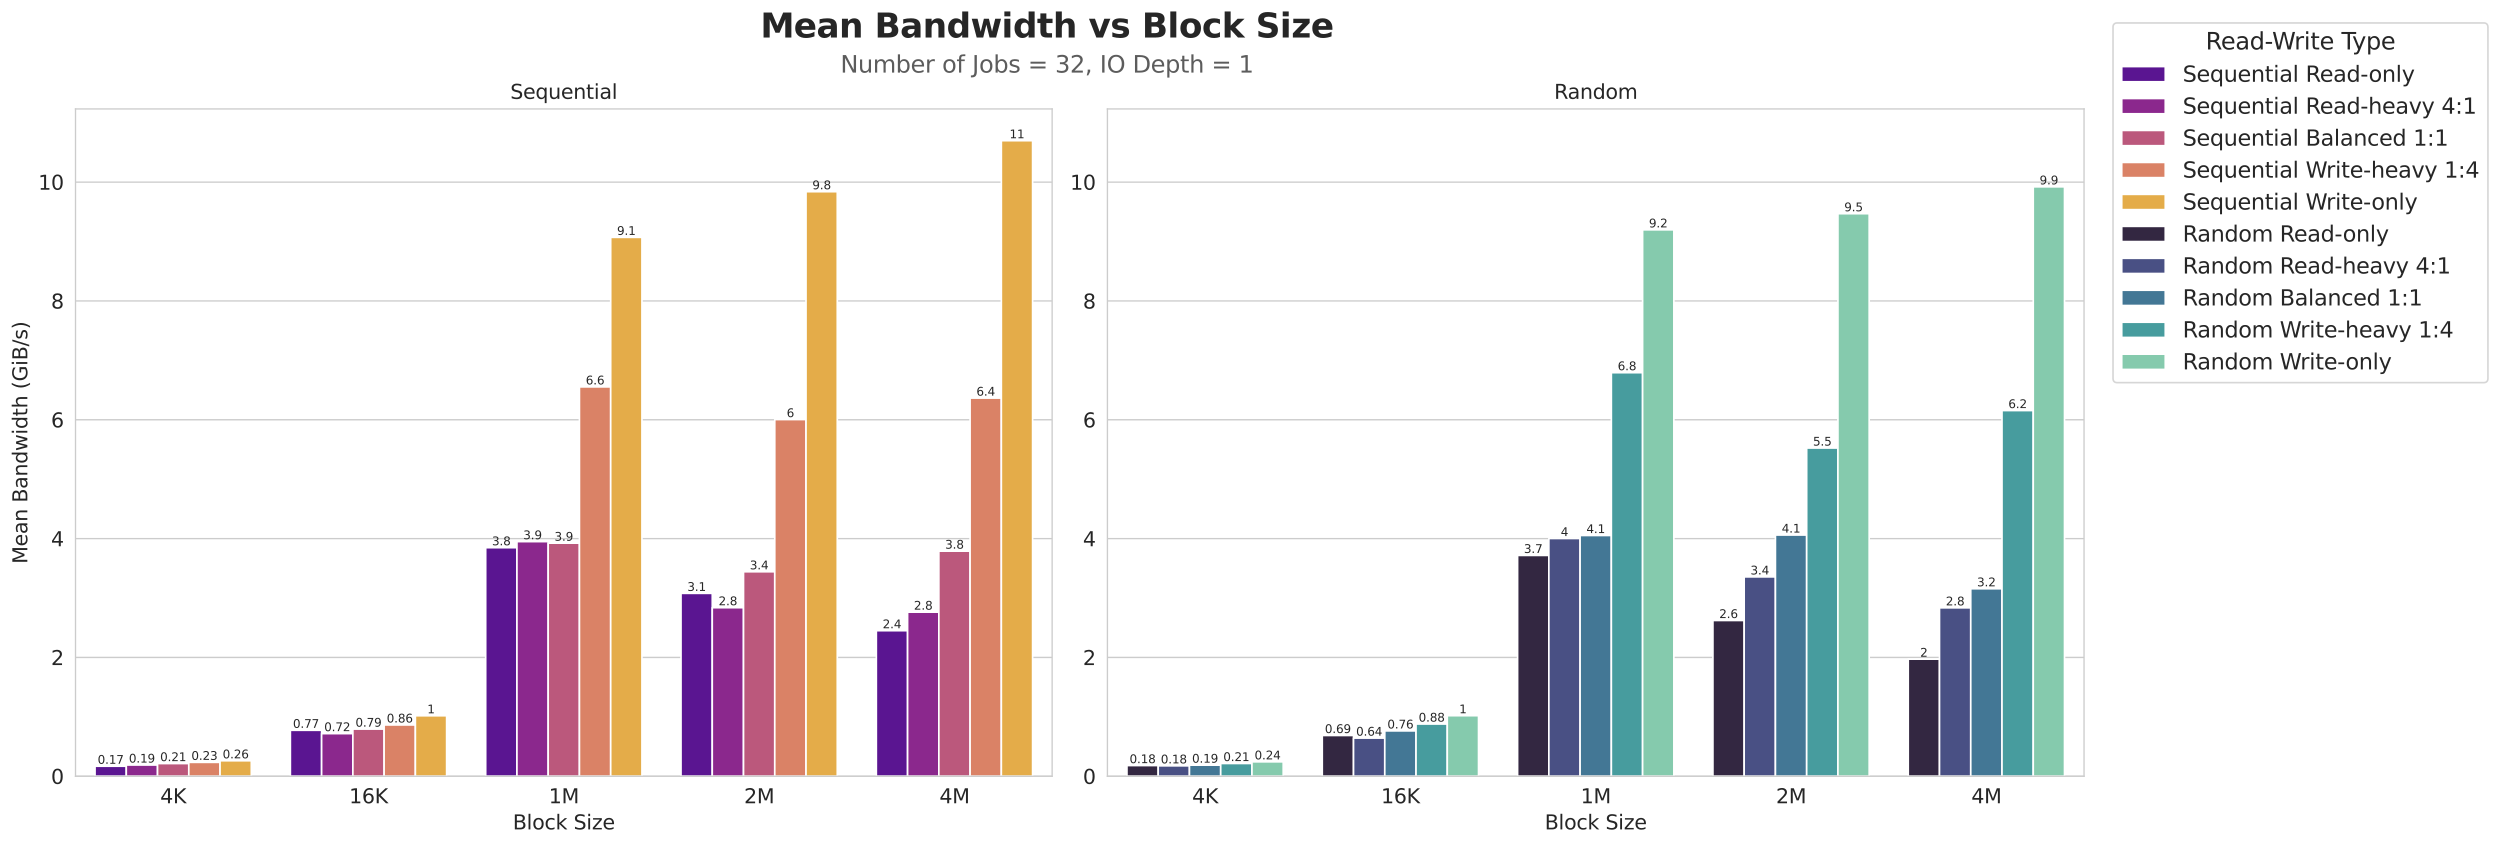 <?xml version="1.0" encoding="utf-8" standalone="no"?>
<!DOCTYPE svg PUBLIC "-//W3C//DTD SVG 1.1//EN"
  "http://www.w3.org/Graphics/SVG/1.1/DTD/svg11.dtd">
<svg xmlns:xlink="http://www.w3.org/1999/xlink" width="1492.67pt" height="504.908pt" viewBox="0 0 1492.67 504.908" xmlns="http://www.w3.org/2000/svg" version="1.1">
 <defs>
  <style type="text/css">*{stroke-linejoin: round; stroke-linecap: butt}</style>
 </defs>
 <g id="figure_1">
  <g id="patch_1">
   <path d="M 0 504.908 
L 1492.67 504.908 
L 1492.67 0 
L 0 0 
z
" style="fill: #ffffff"/>
  </g>
  <g id="axes_1">
   <g id="patch_2">
    <path d="M 45.084 463.48 
L 628.194 463.48 
L 628.194 65.04 
L 45.084 65.04 
z
" style="fill: #ffffff"/>
   </g>
   <g id="matplotlib.axis_1">
    <g id="xtick_1">
     <g id="text_1">
      <!-- 4K -->
      <g style="fill: #262626" transform="translate(95.643 479.598) scale(0.12 -0.12)">
       <defs>
        <path id="DejaVuSans-34" d="M 2419 4116 
L 825 1625 
L 2419 1625 
L 2419 4116 
z
M 2253 4666 
L 3047 4666 
L 3047 1625 
L 3713 1625 
L 3713 1100 
L 3047 1100 
L 3047 0 
L 2419 0 
L 2419 1100 
L 313 1100 
L 313 1709 
L 2253 4666 
z
" transform="scale(0.016)"/>
        <path id="DejaVuSans-4b" d="M 628 4666 
L 1259 4666 
L 1259 2694 
L 3353 4666 
L 4166 4666 
L 1850 2491 
L 4331 0 
L 3500 0 
L 1259 2247 
L 1259 0 
L 628 0 
L 628 4666 
z
" transform="scale(0.016)"/>
       </defs>
       <use xlink:href="#DejaVuSans-34"/>
       <use xlink:href="#DejaVuSans-4b" transform="translate(63.623 0)"/>
      </g>
     </g>
    </g>
    <g id="xtick_2">
     <g id="text_2">
      <!-- 16K -->
      <g style="fill: #262626" transform="translate(208.447 479.598) scale(0.12 -0.12)">
       <defs>
        <path id="DejaVuSans-31" d="M 794 531 
L 1825 531 
L 1825 4091 
L 703 3866 
L 703 4441 
L 1819 4666 
L 2450 4666 
L 2450 531 
L 3481 531 
L 3481 0 
L 794 0 
L 794 531 
z
" transform="scale(0.016)"/>
        <path id="DejaVuSans-36" d="M 2113 2584 
Q 1688 2584 1439 2293 
Q 1191 2003 1191 1497 
Q 1191 994 1439 701 
Q 1688 409 2113 409 
Q 2538 409 2786 701 
Q 3034 994 3034 1497 
Q 3034 2003 2786 2293 
Q 2538 2584 2113 2584 
z
M 3366 4563 
L 3366 3988 
Q 3128 4100 2886 4159 
Q 2644 4219 2406 4219 
Q 1781 4219 1451 3797 
Q 1122 3375 1075 2522 
Q 1259 2794 1537 2939 
Q 1816 3084 2150 3084 
Q 2853 3084 3261 2657 
Q 3669 2231 3669 1497 
Q 3669 778 3244 343 
Q 2819 -91 2113 -91 
Q 1303 -91 875 529 
Q 447 1150 447 2328 
Q 447 3434 972 4092 
Q 1497 4750 2381 4750 
Q 2619 4750 2861 4703 
Q 3103 4656 3366 4563 
z
" transform="scale(0.016)"/>
       </defs>
       <use xlink:href="#DejaVuSans-31"/>
       <use xlink:href="#DejaVuSans-36" transform="translate(63.623 0)"/>
       <use xlink:href="#DejaVuSans-4b" transform="translate(127.246 0)"/>
      </g>
     </g>
    </g>
    <g id="xtick_3">
     <g id="text_3">
      <!-- 1M -->
      <g style="fill: #262626" transform="translate(327.644 479.598) scale(0.12 -0.12)">
       <defs>
        <path id="DejaVuSans-4d" d="M 628 4666 
L 1569 4666 
L 2759 1491 
L 3956 4666 
L 4897 4666 
L 4897 0 
L 4281 0 
L 4281 4097 
L 3078 897 
L 2444 897 
L 1241 4097 
L 1241 0 
L 628 0 
L 628 4666 
z
" transform="scale(0.016)"/>
       </defs>
       <use xlink:href="#DejaVuSans-31"/>
       <use xlink:href="#DejaVuSans-4d" transform="translate(63.623 0)"/>
      </g>
     </g>
    </g>
    <g id="xtick_4">
     <g id="text_4">
      <!-- 2M -->
      <g style="fill: #262626" transform="translate(444.266 479.598) scale(0.12 -0.12)">
       <defs>
        <path id="DejaVuSans-32" d="M 1228 531 
L 3431 531 
L 3431 0 
L 469 0 
L 469 531 
Q 828 903 1448 1529 
Q 2069 2156 2228 2338 
Q 2531 2678 2651 2914 
Q 2772 3150 2772 3378 
Q 2772 3750 2511 3984 
Q 2250 4219 1831 4219 
Q 1534 4219 1204 4116 
Q 875 4013 500 3803 
L 500 4441 
Q 881 4594 1212 4672 
Q 1544 4750 1819 4750 
Q 2544 4750 2975 4387 
Q 3406 4025 3406 3419 
Q 3406 3131 3298 2873 
Q 3191 2616 2906 2266 
Q 2828 2175 2409 1742 
Q 1991 1309 1228 531 
z
" transform="scale(0.016)"/>
       </defs>
       <use xlink:href="#DejaVuSans-32"/>
       <use xlink:href="#DejaVuSans-4d" transform="translate(63.623 0)"/>
      </g>
     </g>
    </g>
    <g id="xtick_5">
     <g id="text_5">
      <!-- 4M -->
      <g style="fill: #262626" transform="translate(560.888 479.598) scale(0.12 -0.12)">
       <use xlink:href="#DejaVuSans-34"/>
       <use xlink:href="#DejaVuSans-4d" transform="translate(63.623 0)"/>
      </g>
     </g>
    </g>
    <g id="text_6">
     <!-- Block Size -->
     <g style="fill: #262626" transform="translate(306.187 495.212) scale(0.12 -0.12)">
      <defs>
       <path id="DejaVuSans-42" d="M 1259 2228 
L 1259 519 
L 2272 519 
Q 2781 519 3026 730 
Q 3272 941 3272 1375 
Q 3272 1813 3026 2020 
Q 2781 2228 2272 2228 
L 1259 2228 
z
M 1259 4147 
L 1259 2741 
L 2194 2741 
Q 2656 2741 2882 2914 
Q 3109 3088 3109 3444 
Q 3109 3797 2882 3972 
Q 2656 4147 2194 4147 
L 1259 4147 
z
M 628 4666 
L 2241 4666 
Q 2963 4666 3353 4366 
Q 3744 4066 3744 3513 
Q 3744 3084 3544 2831 
Q 3344 2578 2956 2516 
Q 3422 2416 3680 2098 
Q 3938 1781 3938 1306 
Q 3938 681 3513 340 
Q 3088 0 2303 0 
L 628 0 
L 628 4666 
z
" transform="scale(0.016)"/>
       <path id="DejaVuSans-6c" d="M 603 4863 
L 1178 4863 
L 1178 0 
L 603 0 
L 603 4863 
z
" transform="scale(0.016)"/>
       <path id="DejaVuSans-6f" d="M 1959 3097 
Q 1497 3097 1228 2736 
Q 959 2375 959 1747 
Q 959 1119 1226 758 
Q 1494 397 1959 397 
Q 2419 397 2687 759 
Q 2956 1122 2956 1747 
Q 2956 2369 2687 2733 
Q 2419 3097 1959 3097 
z
M 1959 3584 
Q 2709 3584 3137 3096 
Q 3566 2609 3566 1747 
Q 3566 888 3137 398 
Q 2709 -91 1959 -91 
Q 1206 -91 779 398 
Q 353 888 353 1747 
Q 353 2609 779 3096 
Q 1206 3584 1959 3584 
z
" transform="scale(0.016)"/>
       <path id="DejaVuSans-63" d="M 3122 3366 
L 3122 2828 
Q 2878 2963 2633 3030 
Q 2388 3097 2138 3097 
Q 1578 3097 1268 2742 
Q 959 2388 959 1747 
Q 959 1106 1268 751 
Q 1578 397 2138 397 
Q 2388 397 2633 464 
Q 2878 531 3122 666 
L 3122 134 
Q 2881 22 2623 -34 
Q 2366 -91 2075 -91 
Q 1284 -91 818 406 
Q 353 903 353 1747 
Q 353 2603 823 3093 
Q 1294 3584 2113 3584 
Q 2378 3584 2631 3529 
Q 2884 3475 3122 3366 
z
" transform="scale(0.016)"/>
       <path id="DejaVuSans-6b" d="M 581 4863 
L 1159 4863 
L 1159 1991 
L 2875 3500 
L 3609 3500 
L 1753 1863 
L 3688 0 
L 2938 0 
L 1159 1709 
L 1159 0 
L 581 0 
L 581 4863 
z
" transform="scale(0.016)"/>
       <path id="DejaVuSans-20" transform="scale(0.016)"/>
       <path id="DejaVuSans-53" d="M 3425 4513 
L 3425 3897 
Q 3066 4069 2747 4153 
Q 2428 4238 2131 4238 
Q 1616 4238 1336 4038 
Q 1056 3838 1056 3469 
Q 1056 3159 1242 3001 
Q 1428 2844 1947 2747 
L 2328 2669 
Q 3034 2534 3370 2195 
Q 3706 1856 3706 1288 
Q 3706 609 3251 259 
Q 2797 -91 1919 -91 
Q 1588 -91 1214 -16 
Q 841 59 441 206 
L 441 856 
Q 825 641 1194 531 
Q 1563 422 1919 422 
Q 2459 422 2753 634 
Q 3047 847 3047 1241 
Q 3047 1584 2836 1778 
Q 2625 1972 2144 2069 
L 1759 2144 
Q 1053 2284 737 2584 
Q 422 2884 422 3419 
Q 422 4038 858 4394 
Q 1294 4750 2059 4750 
Q 2388 4750 2728 4690 
Q 3069 4631 3425 4513 
z
" transform="scale(0.016)"/>
       <path id="DejaVuSans-69" d="M 603 3500 
L 1178 3500 
L 1178 0 
L 603 0 
L 603 3500 
z
M 603 4863 
L 1178 4863 
L 1178 4134 
L 603 4134 
L 603 4863 
z
" transform="scale(0.016)"/>
       <path id="DejaVuSans-7a" d="M 353 3500 
L 3084 3500 
L 3084 2975 
L 922 459 
L 3084 459 
L 3084 0 
L 275 0 
L 275 525 
L 2438 3041 
L 353 3041 
L 353 3500 
z
" transform="scale(0.016)"/>
       <path id="DejaVuSans-65" d="M 3597 1894 
L 3597 1613 
L 953 1613 
Q 991 1019 1311 708 
Q 1631 397 2203 397 
Q 2534 397 2845 478 
Q 3156 559 3463 722 
L 3463 178 
Q 3153 47 2828 -22 
Q 2503 -91 2169 -91 
Q 1331 -91 842 396 
Q 353 884 353 1716 
Q 353 2575 817 3079 
Q 1281 3584 2069 3584 
Q 2775 3584 3186 3129 
Q 3597 2675 3597 1894 
z
M 3022 2063 
Q 3016 2534 2758 2815 
Q 2500 3097 2075 3097 
Q 1594 3097 1305 2825 
Q 1016 2553 972 2059 
L 3022 2063 
z
" transform="scale(0.016)"/>
      </defs>
      <use xlink:href="#DejaVuSans-42"/>
      <use xlink:href="#DejaVuSans-6c" transform="translate(68.604 0)"/>
      <use xlink:href="#DejaVuSans-6f" transform="translate(96.387 0)"/>
      <use xlink:href="#DejaVuSans-63" transform="translate(157.568 0)"/>
      <use xlink:href="#DejaVuSans-6b" transform="translate(212.549 0)"/>
      <use xlink:href="#DejaVuSans-20" transform="translate(270.459 0)"/>
      <use xlink:href="#DejaVuSans-53" transform="translate(302.246 0)"/>
      <use xlink:href="#DejaVuSans-69" transform="translate(365.723 0)"/>
      <use xlink:href="#DejaVuSans-7a" transform="translate(393.506 0)"/>
      <use xlink:href="#DejaVuSans-65" transform="translate(445.996 0)"/>
     </g>
    </g>
   </g>
   <g id="matplotlib.axis_2">
    <g id="ytick_1">
     <g id="line2d_1">
      <path d="M 45.084 463.48 
L 628.194 463.48 
" clip-path="url(#pd862a8afc8)" style="fill: none; stroke: #cccccc; stroke-width: 0.8; stroke-linecap: round"/>
     </g>
     <g id="text_7">
      <!-- 0 -->
      <g style="fill: #262626" transform="translate(30.449 468.039) scale(0.12 -0.12)">
       <defs>
        <path id="DejaVuSans-30" d="M 2034 4250 
Q 1547 4250 1301 3770 
Q 1056 3291 1056 2328 
Q 1056 1369 1301 889 
Q 1547 409 2034 409 
Q 2525 409 2770 889 
Q 3016 1369 3016 2328 
Q 3016 3291 2770 3770 
Q 2525 4250 2034 4250 
z
M 2034 4750 
Q 2819 4750 3233 4129 
Q 3647 3509 3647 2328 
Q 3647 1150 3233 529 
Q 2819 -91 2034 -91 
Q 1250 -91 836 529 
Q 422 1150 422 2328 
Q 422 3509 836 4129 
Q 1250 4750 2034 4750 
z
" transform="scale(0.016)"/>
       </defs>
       <use xlink:href="#DejaVuSans-30"/>
      </g>
     </g>
    </g>
    <g id="ytick_2">
     <g id="line2d_2">
      <path d="M 45.084 392.53 
L 628.194 392.53 
" clip-path="url(#pd862a8afc8)" style="fill: none; stroke: #cccccc; stroke-width: 0.8; stroke-linecap: round"/>
     </g>
     <g id="text_8">
      <!-- 2 -->
      <g style="fill: #262626" transform="translate(30.449 397.089) scale(0.12 -0.12)">
       <use xlink:href="#DejaVuSans-32"/>
      </g>
     </g>
    </g>
    <g id="ytick_3">
     <g id="line2d_3">
      <path d="M 45.084 321.581 
L 628.194 321.581 
" clip-path="url(#pd862a8afc8)" style="fill: none; stroke: #cccccc; stroke-width: 0.8; stroke-linecap: round"/>
     </g>
     <g id="text_9">
      <!-- 4 -->
      <g style="fill: #262626" transform="translate(30.449 326.14) scale(0.12 -0.12)">
       <use xlink:href="#DejaVuSans-34"/>
      </g>
     </g>
    </g>
    <g id="ytick_4">
     <g id="line2d_4">
      <path d="M 45.084 250.631 
L 628.194 250.631 
" clip-path="url(#pd862a8afc8)" style="fill: none; stroke: #cccccc; stroke-width: 0.8; stroke-linecap: round"/>
     </g>
     <g id="text_10">
      <!-- 6 -->
      <g style="fill: #262626" transform="translate(30.449 255.19) scale(0.12 -0.12)">
       <use xlink:href="#DejaVuSans-36"/>
      </g>
     </g>
    </g>
    <g id="ytick_5">
     <g id="line2d_5">
      <path d="M 45.084 179.681 
L 628.194 179.681 
" clip-path="url(#pd862a8afc8)" style="fill: none; stroke: #cccccc; stroke-width: 0.8; stroke-linecap: round"/>
     </g>
     <g id="text_11">
      <!-- 8 -->
      <g style="fill: #262626" transform="translate(30.449 184.24) scale(0.12 -0.12)">
       <defs>
        <path id="DejaVuSans-38" d="M 2034 2216 
Q 1584 2216 1326 1975 
Q 1069 1734 1069 1313 
Q 1069 891 1326 650 
Q 1584 409 2034 409 
Q 2484 409 2743 651 
Q 3003 894 3003 1313 
Q 3003 1734 2745 1975 
Q 2488 2216 2034 2216 
z
M 1403 2484 
Q 997 2584 770 2862 
Q 544 3141 544 3541 
Q 544 4100 942 4425 
Q 1341 4750 2034 4750 
Q 2731 4750 3128 4425 
Q 3525 4100 3525 3541 
Q 3525 3141 3298 2862 
Q 3072 2584 2669 2484 
Q 3125 2378 3379 2068 
Q 3634 1759 3634 1313 
Q 3634 634 3220 271 
Q 2806 -91 2034 -91 
Q 1263 -91 848 271 
Q 434 634 434 1313 
Q 434 1759 690 2068 
Q 947 2378 1403 2484 
z
M 1172 3481 
Q 1172 3119 1398 2916 
Q 1625 2713 2034 2713 
Q 2441 2713 2670 2916 
Q 2900 3119 2900 3481 
Q 2900 3844 2670 4047 
Q 2441 4250 2034 4250 
Q 1625 4250 1398 4047 
Q 1172 3844 1172 3481 
z
" transform="scale(0.016)"/>
       </defs>
       <use xlink:href="#DejaVuSans-38"/>
      </g>
     </g>
    </g>
    <g id="ytick_6">
     <g id="line2d_6">
      <path d="M 45.084 108.732 
L 628.194 108.732 
" clip-path="url(#pd862a8afc8)" style="fill: none; stroke: #cccccc; stroke-width: 0.8; stroke-linecap: round"/>
     </g>
     <g id="text_12">
      <!-- 10 -->
      <g style="fill: #262626" transform="translate(22.814 113.291) scale(0.12 -0.12)">
       <use xlink:href="#DejaVuSans-31"/>
       <use xlink:href="#DejaVuSans-30" transform="translate(63.623 0)"/>
      </g>
     </g>
    </g>
    <g id="text_13">
     <!-- Mean Bandwidth (GiB/s) -->
     <g style="fill: #262626" transform="translate(16.318 336.626) rotate(-90) scale(0.12 -0.12)">
      <defs>
       <path id="DejaVuSans-61" d="M 2194 1759 
Q 1497 1759 1228 1600 
Q 959 1441 959 1056 
Q 959 750 1161 570 
Q 1363 391 1709 391 
Q 2188 391 2477 730 
Q 2766 1069 2766 1631 
L 2766 1759 
L 2194 1759 
z
M 3341 1997 
L 3341 0 
L 2766 0 
L 2766 531 
Q 2569 213 2275 61 
Q 1981 -91 1556 -91 
Q 1019 -91 701 211 
Q 384 513 384 1019 
Q 384 1609 779 1909 
Q 1175 2209 1959 2209 
L 2766 2209 
L 2766 2266 
Q 2766 2663 2505 2880 
Q 2244 3097 1772 3097 
Q 1472 3097 1187 3025 
Q 903 2953 641 2809 
L 641 3341 
Q 956 3463 1253 3523 
Q 1550 3584 1831 3584 
Q 2591 3584 2966 3190 
Q 3341 2797 3341 1997 
z
" transform="scale(0.016)"/>
       <path id="DejaVuSans-6e" d="M 3513 2113 
L 3513 0 
L 2938 0 
L 2938 2094 
Q 2938 2591 2744 2837 
Q 2550 3084 2163 3084 
Q 1697 3084 1428 2787 
Q 1159 2491 1159 1978 
L 1159 0 
L 581 0 
L 581 3500 
L 1159 3500 
L 1159 2956 
Q 1366 3272 1645 3428 
Q 1925 3584 2291 3584 
Q 2894 3584 3203 3211 
Q 3513 2838 3513 2113 
z
" transform="scale(0.016)"/>
       <path id="DejaVuSans-64" d="M 2906 2969 
L 2906 4863 
L 3481 4863 
L 3481 0 
L 2906 0 
L 2906 525 
Q 2725 213 2448 61 
Q 2172 -91 1784 -91 
Q 1150 -91 751 415 
Q 353 922 353 1747 
Q 353 2572 751 3078 
Q 1150 3584 1784 3584 
Q 2172 3584 2448 3432 
Q 2725 3281 2906 2969 
z
M 947 1747 
Q 947 1113 1208 752 
Q 1469 391 1925 391 
Q 2381 391 2643 752 
Q 2906 1113 2906 1747 
Q 2906 2381 2643 2742 
Q 2381 3103 1925 3103 
Q 1469 3103 1208 2742 
Q 947 2381 947 1747 
z
" transform="scale(0.016)"/>
       <path id="DejaVuSans-77" d="M 269 3500 
L 844 3500 
L 1563 769 
L 2278 3500 
L 2956 3500 
L 3675 769 
L 4391 3500 
L 4966 3500 
L 4050 0 
L 3372 0 
L 2619 2869 
L 1863 0 
L 1184 0 
L 269 3500 
z
" transform="scale(0.016)"/>
       <path id="DejaVuSans-74" d="M 1172 4494 
L 1172 3500 
L 2356 3500 
L 2356 3053 
L 1172 3053 
L 1172 1153 
Q 1172 725 1289 603 
Q 1406 481 1766 481 
L 2356 481 
L 2356 0 
L 1766 0 
Q 1100 0 847 248 
Q 594 497 594 1153 
L 594 3053 
L 172 3053 
L 172 3500 
L 594 3500 
L 594 4494 
L 1172 4494 
z
" transform="scale(0.016)"/>
       <path id="DejaVuSans-68" d="M 3513 2113 
L 3513 0 
L 2938 0 
L 2938 2094 
Q 2938 2591 2744 2837 
Q 2550 3084 2163 3084 
Q 1697 3084 1428 2787 
Q 1159 2491 1159 1978 
L 1159 0 
L 581 0 
L 581 4863 
L 1159 4863 
L 1159 2956 
Q 1366 3272 1645 3428 
Q 1925 3584 2291 3584 
Q 2894 3584 3203 3211 
Q 3513 2838 3513 2113 
z
" transform="scale(0.016)"/>
       <path id="DejaVuSans-28" d="M 1984 4856 
Q 1566 4138 1362 3434 
Q 1159 2731 1159 2009 
Q 1159 1288 1364 580 
Q 1569 -128 1984 -844 
L 1484 -844 
Q 1016 -109 783 600 
Q 550 1309 550 2009 
Q 550 2706 781 3412 
Q 1013 4119 1484 4856 
L 1984 4856 
z
" transform="scale(0.016)"/>
       <path id="DejaVuSans-47" d="M 3809 666 
L 3809 1919 
L 2778 1919 
L 2778 2438 
L 4434 2438 
L 4434 434 
Q 4069 175 3628 42 
Q 3188 -91 2688 -91 
Q 1594 -91 976 548 
Q 359 1188 359 2328 
Q 359 3472 976 4111 
Q 1594 4750 2688 4750 
Q 3144 4750 3555 4637 
Q 3966 4525 4313 4306 
L 4313 3634 
Q 3963 3931 3569 4081 
Q 3175 4231 2741 4231 
Q 1884 4231 1454 3753 
Q 1025 3275 1025 2328 
Q 1025 1384 1454 906 
Q 1884 428 2741 428 
Q 3075 428 3337 486 
Q 3600 544 3809 666 
z
" transform="scale(0.016)"/>
       <path id="DejaVuSans-2f" d="M 1625 4666 
L 2156 4666 
L 531 -594 
L 0 -594 
L 1625 4666 
z
" transform="scale(0.016)"/>
       <path id="DejaVuSans-73" d="M 2834 3397 
L 2834 2853 
Q 2591 2978 2328 3040 
Q 2066 3103 1784 3103 
Q 1356 3103 1142 2972 
Q 928 2841 928 2578 
Q 928 2378 1081 2264 
Q 1234 2150 1697 2047 
L 1894 2003 
Q 2506 1872 2764 1633 
Q 3022 1394 3022 966 
Q 3022 478 2636 193 
Q 2250 -91 1575 -91 
Q 1294 -91 989 -36 
Q 684 19 347 128 
L 347 722 
Q 666 556 975 473 
Q 1284 391 1588 391 
Q 1994 391 2212 530 
Q 2431 669 2431 922 
Q 2431 1156 2273 1281 
Q 2116 1406 1581 1522 
L 1381 1569 
Q 847 1681 609 1914 
Q 372 2147 372 2553 
Q 372 3047 722 3315 
Q 1072 3584 1716 3584 
Q 2034 3584 2315 3537 
Q 2597 3491 2834 3397 
z
" transform="scale(0.016)"/>
       <path id="DejaVuSans-29" d="M 513 4856 
L 1013 4856 
Q 1481 4119 1714 3412 
Q 1947 2706 1947 2009 
Q 1947 1309 1714 600 
Q 1481 -109 1013 -844 
L 513 -844 
Q 928 -128 1133 580 
Q 1338 1288 1338 2009 
Q 1338 2731 1133 3434 
Q 928 4138 513 4856 
z
" transform="scale(0.016)"/>
      </defs>
      <use xlink:href="#DejaVuSans-4d"/>
      <use xlink:href="#DejaVuSans-65" transform="translate(86.279 0)"/>
      <use xlink:href="#DejaVuSans-61" transform="translate(147.803 0)"/>
      <use xlink:href="#DejaVuSans-6e" transform="translate(209.082 0)"/>
      <use xlink:href="#DejaVuSans-20" transform="translate(272.461 0)"/>
      <use xlink:href="#DejaVuSans-42" transform="translate(304.248 0)"/>
      <use xlink:href="#DejaVuSans-61" transform="translate(372.852 0)"/>
      <use xlink:href="#DejaVuSans-6e" transform="translate(434.131 0)"/>
      <use xlink:href="#DejaVuSans-64" transform="translate(497.51 0)"/>
      <use xlink:href="#DejaVuSans-77" transform="translate(560.986 0)"/>
      <use xlink:href="#DejaVuSans-69" transform="translate(642.773 0)"/>
      <use xlink:href="#DejaVuSans-64" transform="translate(670.557 0)"/>
      <use xlink:href="#DejaVuSans-74" transform="translate(734.033 0)"/>
      <use xlink:href="#DejaVuSans-68" transform="translate(773.242 0)"/>
      <use xlink:href="#DejaVuSans-20" transform="translate(836.621 0)"/>
      <use xlink:href="#DejaVuSans-28" transform="translate(868.408 0)"/>
      <use xlink:href="#DejaVuSans-47" transform="translate(907.422 0)"/>
      <use xlink:href="#DejaVuSans-69" transform="translate(984.912 0)"/>
      <use xlink:href="#DejaVuSans-42" transform="translate(1012.695 0)"/>
      <use xlink:href="#DejaVuSans-2f" transform="translate(1081.299 0)"/>
      <use xlink:href="#DejaVuSans-73" transform="translate(1114.99 0)"/>
      <use xlink:href="#DejaVuSans-29" transform="translate(1167.09 0)"/>
     </g>
    </g>
   </g>
   <g id="patch_3">
    <path d="M 56.746 463.48 
L 75.405 463.48 
L 75.405 457.498 
L 56.746 457.498 
z
" clip-path="url(#pd862a8afc8)" style="fill: #5a1591; stroke: #ffffff; stroke-linejoin: miter"/>
   </g>
   <g id="patch_4">
    <path d="M 173.368 463.48 
L 192.027 463.48 
L 192.027 436.038 
L 173.368 436.038 
z
" clip-path="url(#pd862a8afc8)" style="fill: #5a1591; stroke: #ffffff; stroke-linejoin: miter"/>
   </g>
   <g id="patch_5">
    <path d="M 289.99 463.48 
L 308.649 463.48 
L 308.649 327.024 
L 289.99 327.024 
z
" clip-path="url(#pd862a8afc8)" style="fill: #5a1591; stroke: #ffffff; stroke-linejoin: miter"/>
   </g>
   <g id="patch_6">
    <path d="M 406.612 463.48 
L 425.271 463.48 
L 425.271 354.282 
L 406.612 354.282 
z
" clip-path="url(#pd862a8afc8)" style="fill: #5a1591; stroke: #ffffff; stroke-linejoin: miter"/>
   </g>
   <g id="patch_7">
    <path d="M 523.234 463.48 
L 541.893 463.48 
L 541.893 376.572 
L 523.234 376.572 
z
" clip-path="url(#pd862a8afc8)" style="fill: #5a1591; stroke: #ffffff; stroke-linejoin: miter"/>
   </g>
   <g id="patch_8">
    <path d="M 75.405 463.48 
L 94.065 463.48 
L 94.065 456.775 
L 75.405 456.775 
z
" clip-path="url(#pd862a8afc8)" style="fill: #8b288d; stroke: #ffffff; stroke-linejoin: miter"/>
   </g>
   <g id="patch_9">
    <path d="M 192.027 463.48 
L 210.687 463.48 
L 210.687 438.01 
L 192.027 438.01 
z
" clip-path="url(#pd862a8afc8)" style="fill: #8b288d; stroke: #ffffff; stroke-linejoin: miter"/>
   </g>
   <g id="patch_10">
    <path d="M 308.649 463.48 
L 327.309 463.48 
L 327.309 323.408 
L 308.649 323.408 
z
" clip-path="url(#pd862a8afc8)" style="fill: #8b288d; stroke: #ffffff; stroke-linejoin: miter"/>
   </g>
   <g id="patch_11">
    <path d="M 425.271 463.48 
L 443.931 463.48 
L 443.931 362.821 
L 425.271 362.821 
z
" clip-path="url(#pd862a8afc8)" style="fill: #8b288d; stroke: #ffffff; stroke-linejoin: miter"/>
   </g>
   <g id="patch_12">
    <path d="M 541.893 463.48 
L 560.553 463.48 
L 560.553 365.486 
L 541.893 365.486 
z
" clip-path="url(#pd862a8afc8)" style="fill: #8b288d; stroke: #ffffff; stroke-linejoin: miter"/>
   </g>
   <g id="patch_13">
    <path d="M 94.065 463.48 
L 112.725 463.48 
L 112.725 455.892 
L 94.065 455.892 
z
" clip-path="url(#pd862a8afc8)" style="fill: #bb587c; stroke: #ffffff; stroke-linejoin: miter"/>
   </g>
   <g id="patch_14">
    <path d="M 210.687 463.48 
L 229.347 463.48 
L 229.347 435.335 
L 210.687 435.335 
z
" clip-path="url(#pd862a8afc8)" style="fill: #bb587c; stroke: #ffffff; stroke-linejoin: miter"/>
   </g>
   <g id="patch_15">
    <path d="M 327.309 463.48 
L 345.969 463.48 
L 345.969 324.316 
L 327.309 324.316 
z
" clip-path="url(#pd862a8afc8)" style="fill: #bb587c; stroke: #ffffff; stroke-linejoin: miter"/>
   </g>
   <g id="patch_16">
    <path d="M 443.931 463.48 
L 462.591 463.48 
L 462.591 341.392 
L 443.931 341.392 
z
" clip-path="url(#pd862a8afc8)" style="fill: #bb587c; stroke: #ffffff; stroke-linejoin: miter"/>
   </g>
   <g id="patch_17">
    <path d="M 560.553 463.48 
L 579.213 463.48 
L 579.213 329.063 
L 560.553 329.063 
z
" clip-path="url(#pd862a8afc8)" style="fill: #bb587c; stroke: #ffffff; stroke-linejoin: miter"/>
   </g>
   <g id="patch_18">
    <path d="M 112.725 463.48 
L 131.384 463.48 
L 131.384 455.164 
L 112.725 455.164 
z
" clip-path="url(#pd862a8afc8)" style="fill: #da8266; stroke: #ffffff; stroke-linejoin: miter"/>
   </g>
   <g id="patch_19">
    <path d="M 229.347 463.48 
L 248.006 463.48 
L 248.006 432.842 
L 229.347 432.842 
z
" clip-path="url(#pd862a8afc8)" style="fill: #da8266; stroke: #ffffff; stroke-linejoin: miter"/>
   </g>
   <g id="patch_20">
    <path d="M 345.969 463.48 
L 364.628 463.48 
L 364.628 230.995 
L 345.969 230.995 
z
" clip-path="url(#pd862a8afc8)" style="fill: #da8266; stroke: #ffffff; stroke-linejoin: miter"/>
   </g>
   <g id="patch_21">
    <path d="M 462.591 463.48 
L 481.25 463.48 
L 481.25 250.511 
L 462.591 250.511 
z
" clip-path="url(#pd862a8afc8)" style="fill: #da8266; stroke: #ffffff; stroke-linejoin: miter"/>
   </g>
   <g id="patch_22">
    <path d="M 579.213 463.48 
L 597.872 463.48 
L 597.872 237.687 
L 579.213 237.687 
z
" clip-path="url(#pd862a8afc8)" style="fill: #da8266; stroke: #ffffff; stroke-linejoin: miter"/>
   </g>
   <g id="patch_23">
    <path d="M 131.384 463.48 
L 150.044 463.48 
L 150.044 454.248 
L 131.384 454.248 
z
" clip-path="url(#pd862a8afc8)" style="fill: #e4ac49; stroke: #ffffff; stroke-linejoin: miter"/>
   </g>
   <g id="patch_24">
    <path d="M 248.006 463.48 
L 266.666 463.48 
L 266.666 427.372 
L 248.006 427.372 
z
" clip-path="url(#pd862a8afc8)" style="fill: #e4ac49; stroke: #ffffff; stroke-linejoin: miter"/>
   </g>
   <g id="patch_25">
    <path d="M 364.628 463.48 
L 383.288 463.48 
L 383.288 141.719 
L 364.628 141.719 
z
" clip-path="url(#pd862a8afc8)" style="fill: #e4ac49; stroke: #ffffff; stroke-linejoin: miter"/>
   </g>
   <g id="patch_26">
    <path d="M 481.25 463.48 
L 499.91 463.48 
L 499.91 114.461 
L 481.25 114.461 
z
" clip-path="url(#pd862a8afc8)" style="fill: #e4ac49; stroke: #ffffff; stroke-linejoin: miter"/>
   </g>
   <g id="patch_27">
    <path d="M 597.872 463.48 
L 616.532 463.48 
L 616.532 84.013 
L 597.872 84.013 
z
" clip-path="url(#pd862a8afc8)" style="fill: #e4ac49; stroke: #ffffff; stroke-linejoin: miter"/>
   </g>
   <g id="patch_28">
    <path d="M 103.395 463.48 
L 103.395 463.48 
L 103.395 463.48 
L 103.395 463.48 
z
" clip-path="url(#pd862a8afc8)" style="fill: #5a1591; stroke: #ffffff; stroke-linejoin: miter"/>
   </g>
   <g id="patch_29">
    <path d="M 103.395 463.48 
L 103.395 463.48 
L 103.395 463.48 
L 103.395 463.48 
z
" clip-path="url(#pd862a8afc8)" style="fill: #8b288d; stroke: #ffffff; stroke-linejoin: miter"/>
   </g>
   <g id="patch_30">
    <path d="M 103.395 463.48 
L 103.395 463.48 
L 103.395 463.48 
L 103.395 463.48 
z
" clip-path="url(#pd862a8afc8)" style="fill: #bb587c; stroke: #ffffff; stroke-linejoin: miter"/>
   </g>
   <g id="patch_31">
    <path d="M 103.395 463.48 
L 103.395 463.48 
L 103.395 463.48 
L 103.395 463.48 
z
" clip-path="url(#pd862a8afc8)" style="fill: #da8266; stroke: #ffffff; stroke-linejoin: miter"/>
   </g>
   <g id="patch_32">
    <path d="M 103.395 463.48 
L 103.395 463.48 
L 103.395 463.48 
L 103.395 463.48 
z
" clip-path="url(#pd862a8afc8)" style="fill: #e4ac49; stroke: #ffffff; stroke-linejoin: miter"/>
   </g>
   <g id="patch_33">
    <path d="M 45.084 463.48 
L 45.084 65.04 
" style="fill: none; stroke: #cccccc; stroke-width: 0.8; stroke-linejoin: miter; stroke-linecap: square"/>
   </g>
   <g id="patch_34">
    <path d="M 628.194 463.48 
L 628.194 65.04 
" style="fill: none; stroke: #cccccc; stroke-width: 0.8; stroke-linejoin: miter; stroke-linecap: square"/>
   </g>
   <g id="patch_35">
    <path d="M 45.084 463.48 
L 628.194 463.48 
" style="fill: none; stroke: #cccccc; stroke-width: 0.8; stroke-linejoin: miter; stroke-linecap: square"/>
   </g>
   <g id="patch_36">
    <path d="M 45.084 65.04 
L 628.194 65.04 
" style="fill: none; stroke: #cccccc; stroke-width: 0.8; stroke-linejoin: miter; stroke-linecap: square"/>
   </g>
   <g id="text_14">
    <!-- 0.17 -->
    <g style="fill: #262626" transform="translate(58.283 456.042) scale(0.07 -0.07)">
     <defs>
      <path id="DejaVuSans-2e" d="M 684 794 
L 1344 794 
L 1344 0 
L 684 0 
L 684 794 
z
" transform="scale(0.016)"/>
      <path id="DejaVuSans-37" d="M 525 4666 
L 3525 4666 
L 3525 4397 
L 1831 0 
L 1172 0 
L 2766 4134 
L 525 4134 
L 525 4666 
z
" transform="scale(0.016)"/>
     </defs>
     <use xlink:href="#DejaVuSans-30"/>
     <use xlink:href="#DejaVuSans-2e" transform="translate(63.623 0)"/>
     <use xlink:href="#DejaVuSans-31" transform="translate(95.41 0)"/>
     <use xlink:href="#DejaVuSans-37" transform="translate(159.033 0)"/>
    </g>
   </g>
   <g id="text_15">
    <!-- 0.77 -->
    <g style="fill: #262626" transform="translate(174.905 434.582) scale(0.07 -0.07)">
     <use xlink:href="#DejaVuSans-30"/>
     <use xlink:href="#DejaVuSans-2e" transform="translate(63.623 0)"/>
     <use xlink:href="#DejaVuSans-37" transform="translate(95.41 0)"/>
     <use xlink:href="#DejaVuSans-37" transform="translate(159.033 0)"/>
    </g>
   </g>
   <g id="text_16">
    <!-- 3.8 -->
    <g style="fill: #262626" transform="translate(293.754 325.568) scale(0.07 -0.07)">
     <defs>
      <path id="DejaVuSans-33" d="M 2597 2516 
Q 3050 2419 3304 2112 
Q 3559 1806 3559 1356 
Q 3559 666 3084 287 
Q 2609 -91 1734 -91 
Q 1441 -91 1130 -33 
Q 819 25 488 141 
L 488 750 
Q 750 597 1062 519 
Q 1375 441 1716 441 
Q 2309 441 2620 675 
Q 2931 909 2931 1356 
Q 2931 1769 2642 2001 
Q 2353 2234 1838 2234 
L 1294 2234 
L 1294 2753 
L 1863 2753 
Q 2328 2753 2575 2939 
Q 2822 3125 2822 3475 
Q 2822 3834 2567 4026 
Q 2313 4219 1838 4219 
Q 1578 4219 1281 4162 
Q 984 4106 628 3988 
L 628 4550 
Q 988 4650 1302 4700 
Q 1616 4750 1894 4750 
Q 2613 4750 3031 4423 
Q 3450 4097 3450 3541 
Q 3450 3153 3228 2886 
Q 3006 2619 2597 2516 
z
" transform="scale(0.016)"/>
     </defs>
     <use xlink:href="#DejaVuSans-33"/>
     <use xlink:href="#DejaVuSans-2e" transform="translate(63.623 0)"/>
     <use xlink:href="#DejaVuSans-38" transform="translate(95.41 0)"/>
    </g>
   </g>
   <g id="text_17">
    <!-- 3.1 -->
    <g style="fill: #262626" transform="translate(410.376 352.826) scale(0.07 -0.07)">
     <use xlink:href="#DejaVuSans-33"/>
     <use xlink:href="#DejaVuSans-2e" transform="translate(63.623 0)"/>
     <use xlink:href="#DejaVuSans-31" transform="translate(95.41 0)"/>
    </g>
   </g>
   <g id="text_18">
    <!-- 2.4 -->
    <g style="fill: #262626" transform="translate(526.998 375.116) scale(0.07 -0.07)">
     <use xlink:href="#DejaVuSans-32"/>
     <use xlink:href="#DejaVuSans-2e" transform="translate(63.623 0)"/>
     <use xlink:href="#DejaVuSans-34" transform="translate(95.41 0)"/>
    </g>
   </g>
   <g id="text_19">
    <!-- 0.19 -->
    <g style="fill: #262626" transform="translate(76.942 455.319) scale(0.07 -0.07)">
     <defs>
      <path id="DejaVuSans-39" d="M 703 97 
L 703 672 
Q 941 559 1184 500 
Q 1428 441 1663 441 
Q 2288 441 2617 861 
Q 2947 1281 2994 2138 
Q 2813 1869 2534 1725 
Q 2256 1581 1919 1581 
Q 1219 1581 811 2004 
Q 403 2428 403 3163 
Q 403 3881 828 4315 
Q 1253 4750 1959 4750 
Q 2769 4750 3195 4129 
Q 3622 3509 3622 2328 
Q 3622 1225 3098 567 
Q 2575 -91 1691 -91 
Q 1453 -91 1209 -44 
Q 966 3 703 97 
z
M 1959 2075 
Q 2384 2075 2632 2365 
Q 2881 2656 2881 3163 
Q 2881 3666 2632 3958 
Q 2384 4250 1959 4250 
Q 1534 4250 1286 3958 
Q 1038 3666 1038 3163 
Q 1038 2656 1286 2365 
Q 1534 2075 1959 2075 
z
" transform="scale(0.016)"/>
     </defs>
     <use xlink:href="#DejaVuSans-30"/>
     <use xlink:href="#DejaVuSans-2e" transform="translate(63.623 0)"/>
     <use xlink:href="#DejaVuSans-31" transform="translate(95.41 0)"/>
     <use xlink:href="#DejaVuSans-39" transform="translate(159.033 0)"/>
    </g>
   </g>
   <g id="text_20">
    <!-- 0.72 -->
    <g style="fill: #262626" transform="translate(193.564 436.554) scale(0.07 -0.07)">
     <use xlink:href="#DejaVuSans-30"/>
     <use xlink:href="#DejaVuSans-2e" transform="translate(63.623 0)"/>
     <use xlink:href="#DejaVuSans-37" transform="translate(95.41 0)"/>
     <use xlink:href="#DejaVuSans-32" transform="translate(159.033 0)"/>
    </g>
   </g>
   <g id="text_21">
    <!-- 3.9 -->
    <g style="fill: #262626" transform="translate(312.413 321.952) scale(0.07 -0.07)">
     <use xlink:href="#DejaVuSans-33"/>
     <use xlink:href="#DejaVuSans-2e" transform="translate(63.623 0)"/>
     <use xlink:href="#DejaVuSans-39" transform="translate(95.41 0)"/>
    </g>
   </g>
   <g id="text_22">
    <!-- 2.8 -->
    <g style="fill: #262626" transform="translate(429.035 361.366) scale(0.07 -0.07)">
     <use xlink:href="#DejaVuSans-32"/>
     <use xlink:href="#DejaVuSans-2e" transform="translate(63.623 0)"/>
     <use xlink:href="#DejaVuSans-38" transform="translate(95.41 0)"/>
    </g>
   </g>
   <g id="text_23">
    <!-- 2.8 -->
    <g style="fill: #262626" transform="translate(545.657 364.03) scale(0.07 -0.07)">
     <use xlink:href="#DejaVuSans-32"/>
     <use xlink:href="#DejaVuSans-2e" transform="translate(63.623 0)"/>
     <use xlink:href="#DejaVuSans-38" transform="translate(95.41 0)"/>
    </g>
   </g>
   <g id="text_24">
    <!-- 0.21 -->
    <g style="fill: #262626" transform="translate(95.602 454.436) scale(0.07 -0.07)">
     <use xlink:href="#DejaVuSans-30"/>
     <use xlink:href="#DejaVuSans-2e" transform="translate(63.623 0)"/>
     <use xlink:href="#DejaVuSans-32" transform="translate(95.41 0)"/>
     <use xlink:href="#DejaVuSans-31" transform="translate(159.033 0)"/>
    </g>
   </g>
   <g id="text_25">
    <!-- 0.79 -->
    <g style="fill: #262626" transform="translate(212.224 433.879) scale(0.07 -0.07)">
     <use xlink:href="#DejaVuSans-30"/>
     <use xlink:href="#DejaVuSans-2e" transform="translate(63.623 0)"/>
     <use xlink:href="#DejaVuSans-37" transform="translate(95.41 0)"/>
     <use xlink:href="#DejaVuSans-39" transform="translate(159.033 0)"/>
    </g>
   </g>
   <g id="text_26">
    <!-- 3.9 -->
    <g style="fill: #262626" transform="translate(331.073 322.86) scale(0.07 -0.07)">
     <use xlink:href="#DejaVuSans-33"/>
     <use xlink:href="#DejaVuSans-2e" transform="translate(63.623 0)"/>
     <use xlink:href="#DejaVuSans-39" transform="translate(95.41 0)"/>
    </g>
   </g>
   <g id="text_27">
    <!-- 3.4 -->
    <g style="fill: #262626" transform="translate(447.695 339.936) scale(0.07 -0.07)">
     <use xlink:href="#DejaVuSans-33"/>
     <use xlink:href="#DejaVuSans-2e" transform="translate(63.623 0)"/>
     <use xlink:href="#DejaVuSans-34" transform="translate(95.41 0)"/>
    </g>
   </g>
   <g id="text_28">
    <!-- 3.8 -->
    <g style="fill: #262626" transform="translate(564.317 327.607) scale(0.07 -0.07)">
     <use xlink:href="#DejaVuSans-33"/>
     <use xlink:href="#DejaVuSans-2e" transform="translate(63.623 0)"/>
     <use xlink:href="#DejaVuSans-38" transform="translate(95.41 0)"/>
    </g>
   </g>
   <g id="text_29">
    <!-- 0.23 -->
    <g style="fill: #262626" transform="translate(114.261 453.708) scale(0.07 -0.07)">
     <use xlink:href="#DejaVuSans-30"/>
     <use xlink:href="#DejaVuSans-2e" transform="translate(63.623 0)"/>
     <use xlink:href="#DejaVuSans-32" transform="translate(95.41 0)"/>
     <use xlink:href="#DejaVuSans-33" transform="translate(159.033 0)"/>
    </g>
   </g>
   <g id="text_30">
    <!-- 0.86 -->
    <g style="fill: #262626" transform="translate(230.883 431.386) scale(0.07 -0.07)">
     <use xlink:href="#DejaVuSans-30"/>
     <use xlink:href="#DejaVuSans-2e" transform="translate(63.623 0)"/>
     <use xlink:href="#DejaVuSans-38" transform="translate(95.41 0)"/>
     <use xlink:href="#DejaVuSans-36" transform="translate(159.033 0)"/>
    </g>
   </g>
   <g id="text_31">
    <!-- 6.6 -->
    <g style="fill: #262626" transform="translate(349.732 229.539) scale(0.07 -0.07)">
     <use xlink:href="#DejaVuSans-36"/>
     <use xlink:href="#DejaVuSans-2e" transform="translate(63.623 0)"/>
     <use xlink:href="#DejaVuSans-36" transform="translate(95.41 0)"/>
    </g>
   </g>
   <g id="text_32">
    <!-- 6 -->
    <g style="fill: #262626" transform="translate(469.693 249.056) scale(0.07 -0.07)">
     <use xlink:href="#DejaVuSans-36"/>
    </g>
   </g>
   <g id="text_33">
    <!-- 6.4 -->
    <g style="fill: #262626" transform="translate(582.976 236.231) scale(0.07 -0.07)">
     <use xlink:href="#DejaVuSans-36"/>
     <use xlink:href="#DejaVuSans-2e" transform="translate(63.623 0)"/>
     <use xlink:href="#DejaVuSans-34" transform="translate(95.41 0)"/>
    </g>
   </g>
   <g id="text_34">
    <!-- 0.26 -->
    <g style="fill: #262626" transform="translate(132.921 452.792) scale(0.07 -0.07)">
     <use xlink:href="#DejaVuSans-30"/>
     <use xlink:href="#DejaVuSans-2e" transform="translate(63.623 0)"/>
     <use xlink:href="#DejaVuSans-32" transform="translate(95.41 0)"/>
     <use xlink:href="#DejaVuSans-36" transform="translate(159.033 0)"/>
    </g>
   </g>
   <g id="text_35">
    <!-- 1 -->
    <g style="fill: #262626" transform="translate(255.109 425.917) scale(0.07 -0.07)">
     <use xlink:href="#DejaVuSans-31"/>
    </g>
   </g>
   <g id="text_36">
    <!-- 9.1 -->
    <g style="fill: #262626" transform="translate(368.392 140.264) scale(0.07 -0.07)">
     <use xlink:href="#DejaVuSans-39"/>
     <use xlink:href="#DejaVuSans-2e" transform="translate(63.623 0)"/>
     <use xlink:href="#DejaVuSans-31" transform="translate(95.41 0)"/>
    </g>
   </g>
   <g id="text_37">
    <!-- 9.8 -->
    <g style="fill: #262626" transform="translate(485.014 113.005) scale(0.07 -0.07)">
     <use xlink:href="#DejaVuSans-39"/>
     <use xlink:href="#DejaVuSans-2e" transform="translate(63.623 0)"/>
     <use xlink:href="#DejaVuSans-38" transform="translate(95.41 0)"/>
    </g>
   </g>
   <g id="text_38">
    <!-- 11 -->
    <g style="fill: #262626" transform="translate(602.748 82.558) scale(0.07 -0.07)">
     <use xlink:href="#DejaVuSans-31"/>
     <use xlink:href="#DejaVuSans-31" transform="translate(63.623 0)"/>
    </g>
   </g>
   <g id="text_39">
    <!-- Sequential -->
    <g style="fill: #262626" transform="translate(304.669 59.04) scale(0.12 -0.12)">
     <defs>
      <path id="DejaVuSans-71" d="M 947 1747 
Q 947 1113 1208 752 
Q 1469 391 1925 391 
Q 2381 391 2643 752 
Q 2906 1113 2906 1747 
Q 2906 2381 2643 2742 
Q 2381 3103 1925 3103 
Q 1469 3103 1208 2742 
Q 947 2381 947 1747 
z
M 2906 525 
Q 2725 213 2448 61 
Q 2172 -91 1784 -91 
Q 1150 -91 751 415 
Q 353 922 353 1747 
Q 353 2572 751 3078 
Q 1150 3584 1784 3584 
Q 2172 3584 2448 3432 
Q 2725 3281 2906 2969 
L 2906 3500 
L 3481 3500 
L 3481 -1331 
L 2906 -1331 
L 2906 525 
z
" transform="scale(0.016)"/>
      <path id="DejaVuSans-75" d="M 544 1381 
L 544 3500 
L 1119 3500 
L 1119 1403 
Q 1119 906 1312 657 
Q 1506 409 1894 409 
Q 2359 409 2629 706 
Q 2900 1003 2900 1516 
L 2900 3500 
L 3475 3500 
L 3475 0 
L 2900 0 
L 2900 538 
Q 2691 219 2414 64 
Q 2138 -91 1772 -91 
Q 1169 -91 856 284 
Q 544 659 544 1381 
z
M 1991 3584 
L 1991 3584 
z
" transform="scale(0.016)"/>
     </defs>
     <use xlink:href="#DejaVuSans-53"/>
     <use xlink:href="#DejaVuSans-65" transform="translate(63.477 0)"/>
     <use xlink:href="#DejaVuSans-71" transform="translate(125 0)"/>
     <use xlink:href="#DejaVuSans-75" transform="translate(188.477 0)"/>
     <use xlink:href="#DejaVuSans-65" transform="translate(251.855 0)"/>
     <use xlink:href="#DejaVuSans-6e" transform="translate(313.379 0)"/>
     <use xlink:href="#DejaVuSans-74" transform="translate(376.758 0)"/>
     <use xlink:href="#DejaVuSans-69" transform="translate(415.967 0)"/>
     <use xlink:href="#DejaVuSans-61" transform="translate(443.75 0)"/>
     <use xlink:href="#DejaVuSans-6c" transform="translate(505.029 0)"/>
    </g>
   </g>
  </g>
  <g id="axes_2">
   <g id="patch_37">
    <path d="M 661.204 463.48 
L 1244.314 463.48 
L 1244.314 65.04 
L 661.204 65.04 
z
" style="fill: #ffffff"/>
   </g>
   <g id="matplotlib.axis_3">
    <g id="xtick_6">
     <g id="text_40">
      <!-- 4K -->
      <g style="fill: #262626" transform="translate(711.763 479.598) scale(0.12 -0.12)">
       <use xlink:href="#DejaVuSans-34"/>
       <use xlink:href="#DejaVuSans-4b" transform="translate(63.623 0)"/>
      </g>
     </g>
    </g>
    <g id="xtick_7">
     <g id="text_41">
      <!-- 16K -->
      <g style="fill: #262626" transform="translate(824.567 479.598) scale(0.12 -0.12)">
       <use xlink:href="#DejaVuSans-31"/>
       <use xlink:href="#DejaVuSans-36" transform="translate(63.623 0)"/>
       <use xlink:href="#DejaVuSans-4b" transform="translate(127.246 0)"/>
      </g>
     </g>
    </g>
    <g id="xtick_8">
     <g id="text_42">
      <!-- 1M -->
      <g style="fill: #262626" transform="translate(943.764 479.598) scale(0.12 -0.12)">
       <use xlink:href="#DejaVuSans-31"/>
       <use xlink:href="#DejaVuSans-4d" transform="translate(63.623 0)"/>
      </g>
     </g>
    </g>
    <g id="xtick_9">
     <g id="text_43">
      <!-- 2M -->
      <g style="fill: #262626" transform="translate(1060.386 479.598) scale(0.12 -0.12)">
       <use xlink:href="#DejaVuSans-32"/>
       <use xlink:href="#DejaVuSans-4d" transform="translate(63.623 0)"/>
      </g>
     </g>
    </g>
    <g id="xtick_10">
     <g id="text_44">
      <!-- 4M -->
      <g style="fill: #262626" transform="translate(1177.008 479.598) scale(0.12 -0.12)">
       <use xlink:href="#DejaVuSans-34"/>
       <use xlink:href="#DejaVuSans-4d" transform="translate(63.623 0)"/>
      </g>
     </g>
    </g>
    <g id="text_45">
     <!-- Block Size -->
     <g style="fill: #262626" transform="translate(922.307 495.212) scale(0.12 -0.12)">
      <use xlink:href="#DejaVuSans-42"/>
      <use xlink:href="#DejaVuSans-6c" transform="translate(68.604 0)"/>
      <use xlink:href="#DejaVuSans-6f" transform="translate(96.387 0)"/>
      <use xlink:href="#DejaVuSans-63" transform="translate(157.568 0)"/>
      <use xlink:href="#DejaVuSans-6b" transform="translate(212.549 0)"/>
      <use xlink:href="#DejaVuSans-20" transform="translate(270.459 0)"/>
      <use xlink:href="#DejaVuSans-53" transform="translate(302.246 0)"/>
      <use xlink:href="#DejaVuSans-69" transform="translate(365.723 0)"/>
      <use xlink:href="#DejaVuSans-7a" transform="translate(393.506 0)"/>
      <use xlink:href="#DejaVuSans-65" transform="translate(445.996 0)"/>
     </g>
    </g>
   </g>
   <g id="matplotlib.axis_4">
    <g id="ytick_7">
     <g id="line2d_7">
      <path d="M 661.204 463.48 
L 1244.314 463.48 
" clip-path="url(#p18f2d164fb)" style="fill: none; stroke: #cccccc; stroke-width: 0.8; stroke-linecap: round"/>
     </g>
     <g id="text_46">
      <!-- 0 -->
      <g style="fill: #262626" transform="translate(646.569 468.039) scale(0.12 -0.12)">
       <use xlink:href="#DejaVuSans-30"/>
      </g>
     </g>
    </g>
    <g id="ytick_8">
     <g id="line2d_8">
      <path d="M 661.204 392.53 
L 1244.314 392.53 
" clip-path="url(#p18f2d164fb)" style="fill: none; stroke: #cccccc; stroke-width: 0.8; stroke-linecap: round"/>
     </g>
     <g id="text_47">
      <!-- 2 -->
      <g style="fill: #262626" transform="translate(646.569 397.089) scale(0.12 -0.12)">
       <use xlink:href="#DejaVuSans-32"/>
      </g>
     </g>
    </g>
    <g id="ytick_9">
     <g id="line2d_9">
      <path d="M 661.204 321.581 
L 1244.314 321.581 
" clip-path="url(#p18f2d164fb)" style="fill: none; stroke: #cccccc; stroke-width: 0.8; stroke-linecap: round"/>
     </g>
     <g id="text_48">
      <!-- 4 -->
      <g style="fill: #262626" transform="translate(646.569 326.14) scale(0.12 -0.12)">
       <use xlink:href="#DejaVuSans-34"/>
      </g>
     </g>
    </g>
    <g id="ytick_10">
     <g id="line2d_10">
      <path d="M 661.204 250.631 
L 1244.314 250.631 
" clip-path="url(#p18f2d164fb)" style="fill: none; stroke: #cccccc; stroke-width: 0.8; stroke-linecap: round"/>
     </g>
     <g id="text_49">
      <!-- 6 -->
      <g style="fill: #262626" transform="translate(646.569 255.19) scale(0.12 -0.12)">
       <use xlink:href="#DejaVuSans-36"/>
      </g>
     </g>
    </g>
    <g id="ytick_11">
     <g id="line2d_11">
      <path d="M 661.204 179.681 
L 1244.314 179.681 
" clip-path="url(#p18f2d164fb)" style="fill: none; stroke: #cccccc; stroke-width: 0.8; stroke-linecap: round"/>
     </g>
     <g id="text_50">
      <!-- 8 -->
      <g style="fill: #262626" transform="translate(646.569 184.24) scale(0.12 -0.12)">
       <use xlink:href="#DejaVuSans-38"/>
      </g>
     </g>
    </g>
    <g id="ytick_12">
     <g id="line2d_12">
      <path d="M 661.204 108.732 
L 1244.314 108.732 
" clip-path="url(#p18f2d164fb)" style="fill: none; stroke: #cccccc; stroke-width: 0.8; stroke-linecap: round"/>
     </g>
     <g id="text_51">
      <!-- 10 -->
      <g style="fill: #262626" transform="translate(638.934 113.291) scale(0.12 -0.12)">
       <use xlink:href="#DejaVuSans-31"/>
       <use xlink:href="#DejaVuSans-30" transform="translate(63.623 0)"/>
      </g>
     </g>
    </g>
   </g>
   <g id="patch_38">
    <path d="M 672.866 463.48 
L 691.525 463.48 
L 691.525 457.112 
L 672.866 457.112 
z
" clip-path="url(#p18f2d164fb)" style="fill: #332741; stroke: #ffffff; stroke-linejoin: miter"/>
   </g>
   <g id="patch_39">
    <path d="M 789.488 463.48 
L 808.147 463.48 
L 808.147 439.136 
L 789.488 439.136 
z
" clip-path="url(#p18f2d164fb)" style="fill: #332741; stroke: #ffffff; stroke-linejoin: miter"/>
   </g>
   <g id="patch_40">
    <path d="M 906.11 463.48 
L 924.769 463.48 
L 924.769 331.615 
L 906.11 331.615 
z
" clip-path="url(#p18f2d164fb)" style="fill: #332741; stroke: #ffffff; stroke-linejoin: miter"/>
   </g>
   <g id="patch_41">
    <path d="M 1022.732 463.48 
L 1041.391 463.48 
L 1041.391 370.473 
L 1022.732 370.473 
z
" clip-path="url(#p18f2d164fb)" style="fill: #332741; stroke: #ffffff; stroke-linejoin: miter"/>
   </g>
   <g id="patch_42">
    <path d="M 1139.354 463.48 
L 1158.013 463.48 
L 1158.013 393.555 
L 1139.354 393.555 
z
" clip-path="url(#p18f2d164fb)" style="fill: #332741; stroke: #ffffff; stroke-linejoin: miter"/>
   </g>
   <g id="patch_43">
    <path d="M 691.525 463.48 
L 710.185 463.48 
L 710.185 457.265 
L 691.525 457.265 
z
" clip-path="url(#p18f2d164fb)" style="fill: #495084; stroke: #ffffff; stroke-linejoin: miter"/>
   </g>
   <g id="patch_44">
    <path d="M 808.147 463.48 
L 826.807 463.48 
L 826.807 440.695 
L 808.147 440.695 
z
" clip-path="url(#p18f2d164fb)" style="fill: #495084; stroke: #ffffff; stroke-linejoin: miter"/>
   </g>
   <g id="patch_45">
    <path d="M 924.769 463.48 
L 943.429 463.48 
L 943.429 321.507 
L 924.769 321.507 
z
" clip-path="url(#p18f2d164fb)" style="fill: #495084; stroke: #ffffff; stroke-linejoin: miter"/>
   </g>
   <g id="patch_46">
    <path d="M 1041.391 463.48 
L 1060.051 463.48 
L 1060.051 344.457 
L 1041.391 344.457 
z
" clip-path="url(#p18f2d164fb)" style="fill: #495084; stroke: #ffffff; stroke-linejoin: miter"/>
   </g>
   <g id="patch_47">
    <path d="M 1158.013 463.48 
L 1176.673 463.48 
L 1176.673 362.924 
L 1158.013 362.924 
z
" clip-path="url(#p18f2d164fb)" style="fill: #495084; stroke: #ffffff; stroke-linejoin: miter"/>
   </g>
   <g id="patch_48">
    <path d="M 710.185 463.48 
L 728.845 463.48 
L 728.845 456.839 
L 710.185 456.839 
z
" clip-path="url(#p18f2d164fb)" style="fill: #437795; stroke: #ffffff; stroke-linejoin: miter"/>
   </g>
   <g id="patch_49">
    <path d="M 826.807 463.48 
L 845.467 463.48 
L 845.467 436.41 
L 826.807 436.41 
z
" clip-path="url(#p18f2d164fb)" style="fill: #437795; stroke: #ffffff; stroke-linejoin: miter"/>
   </g>
   <g id="patch_50">
    <path d="M 943.429 463.48 
L 962.089 463.48 
L 962.089 319.726 
L 943.429 319.726 
z
" clip-path="url(#p18f2d164fb)" style="fill: #437795; stroke: #ffffff; stroke-linejoin: miter"/>
   </g>
   <g id="patch_51">
    <path d="M 1060.051 463.48 
L 1078.711 463.48 
L 1078.711 319.466 
L 1060.051 319.466 
z
" clip-path="url(#p18f2d164fb)" style="fill: #437795; stroke: #ffffff; stroke-linejoin: miter"/>
   </g>
   <g id="patch_52">
    <path d="M 1176.673 463.48 
L 1195.333 463.48 
L 1195.333 351.528 
L 1176.673 351.528 
z
" clip-path="url(#p18f2d164fb)" style="fill: #437795; stroke: #ffffff; stroke-linejoin: miter"/>
   </g>
   <g id="patch_53">
    <path d="M 728.845 463.48 
L 747.504 463.48 
L 747.504 455.861 
L 728.845 455.861 
z
" clip-path="url(#p18f2d164fb)" style="fill: #479c9e; stroke: #ffffff; stroke-linejoin: miter"/>
   </g>
   <g id="patch_54">
    <path d="M 845.467 463.48 
L 864.126 463.48 
L 864.126 432.313 
L 845.467 432.313 
z
" clip-path="url(#p18f2d164fb)" style="fill: #479c9e; stroke: #ffffff; stroke-linejoin: miter"/>
   </g>
   <g id="patch_55">
    <path d="M 962.089 463.48 
L 980.748 463.48 
L 980.748 222.506 
L 962.089 222.506 
z
" clip-path="url(#p18f2d164fb)" style="fill: #479c9e; stroke: #ffffff; stroke-linejoin: miter"/>
   </g>
   <g id="patch_56">
    <path d="M 1078.711 463.48 
L 1097.37 463.48 
L 1097.37 267.509 
L 1078.711 267.509 
z
" clip-path="url(#p18f2d164fb)" style="fill: #479c9e; stroke: #ffffff; stroke-linejoin: miter"/>
   </g>
   <g id="patch_57">
    <path d="M 1195.333 463.48 
L 1213.992 463.48 
L 1213.992 245.118 
L 1195.333 245.118 
z
" clip-path="url(#p18f2d164fb)" style="fill: #479c9e; stroke: #ffffff; stroke-linejoin: miter"/>
   </g>
   <g id="patch_58">
    <path d="M 747.504 463.48 
L 766.164 463.48 
L 766.164 454.866 
L 747.504 454.866 
z
" clip-path="url(#p18f2d164fb)" style="fill: #85caad; stroke: #ffffff; stroke-linejoin: miter"/>
   </g>
   <g id="patch_59">
    <path d="M 864.126 463.48 
L 882.786 463.48 
L 882.786 427.332 
L 864.126 427.332 
z
" clip-path="url(#p18f2d164fb)" style="fill: #85caad; stroke: #ffffff; stroke-linejoin: miter"/>
   </g>
   <g id="patch_60">
    <path d="M 980.748 463.48 
L 999.408 463.48 
L 999.408 137.241 
L 980.748 137.241 
z
" clip-path="url(#p18f2d164fb)" style="fill: #85caad; stroke: #ffffff; stroke-linejoin: miter"/>
   </g>
   <g id="patch_61">
    <path d="M 1097.37 463.48 
L 1116.03 463.48 
L 1116.03 127.605 
L 1097.37 127.605 
z
" clip-path="url(#p18f2d164fb)" style="fill: #85caad; stroke: #ffffff; stroke-linejoin: miter"/>
   </g>
   <g id="patch_62">
    <path d="M 1213.992 463.48 
L 1232.652 463.48 
L 1232.652 111.549 
L 1213.992 111.549 
z
" clip-path="url(#p18f2d164fb)" style="fill: #85caad; stroke: #ffffff; stroke-linejoin: miter"/>
   </g>
   <g id="patch_63">
    <path d="M 719.515 463.48 
L 719.515 463.48 
L 719.515 463.48 
L 719.515 463.48 
z
" clip-path="url(#p18f2d164fb)" style="fill: #332741; stroke: #ffffff; stroke-linejoin: miter"/>
   </g>
   <g id="patch_64">
    <path d="M 719.515 463.48 
L 719.515 463.48 
L 719.515 463.48 
L 719.515 463.48 
z
" clip-path="url(#p18f2d164fb)" style="fill: #495084; stroke: #ffffff; stroke-linejoin: miter"/>
   </g>
   <g id="patch_65">
    <path d="M 719.515 463.48 
L 719.515 463.48 
L 719.515 463.48 
L 719.515 463.48 
z
" clip-path="url(#p18f2d164fb)" style="fill: #437795; stroke: #ffffff; stroke-linejoin: miter"/>
   </g>
   <g id="patch_66">
    <path d="M 719.515 463.48 
L 719.515 463.48 
L 719.515 463.48 
L 719.515 463.48 
z
" clip-path="url(#p18f2d164fb)" style="fill: #479c9e; stroke: #ffffff; stroke-linejoin: miter"/>
   </g>
   <g id="patch_67">
    <path d="M 719.515 463.48 
L 719.515 463.48 
L 719.515 463.48 
L 719.515 463.48 
z
" clip-path="url(#p18f2d164fb)" style="fill: #85caad; stroke: #ffffff; stroke-linejoin: miter"/>
   </g>
   <g id="patch_68">
    <path d="M 661.204 463.48 
L 661.204 65.04 
" style="fill: none; stroke: #cccccc; stroke-width: 0.8; stroke-linejoin: miter; stroke-linecap: square"/>
   </g>
   <g id="patch_69">
    <path d="M 1244.314 463.48 
L 1244.314 65.04 
" style="fill: none; stroke: #cccccc; stroke-width: 0.8; stroke-linejoin: miter; stroke-linecap: square"/>
   </g>
   <g id="patch_70">
    <path d="M 661.204 463.48 
L 1244.314 463.48 
" style="fill: none; stroke: #cccccc; stroke-width: 0.8; stroke-linejoin: miter; stroke-linecap: square"/>
   </g>
   <g id="patch_71">
    <path d="M 661.204 65.04 
L 1244.314 65.04 
" style="fill: none; stroke: #cccccc; stroke-width: 0.8; stroke-linejoin: miter; stroke-linecap: square"/>
   </g>
   <g id="text_52">
    <!-- 0.18 -->
    <g style="fill: #262626" transform="translate(674.403 455.656) scale(0.07 -0.07)">
     <use xlink:href="#DejaVuSans-30"/>
     <use xlink:href="#DejaVuSans-2e" transform="translate(63.623 0)"/>
     <use xlink:href="#DejaVuSans-31" transform="translate(95.41 0)"/>
     <use xlink:href="#DejaVuSans-38" transform="translate(159.033 0)"/>
    </g>
   </g>
   <g id="text_53">
    <!-- 0.69 -->
    <g style="fill: #262626" transform="translate(791.025 437.68) scale(0.07 -0.07)">
     <use xlink:href="#DejaVuSans-30"/>
     <use xlink:href="#DejaVuSans-2e" transform="translate(63.623 0)"/>
     <use xlink:href="#DejaVuSans-36" transform="translate(95.41 0)"/>
     <use xlink:href="#DejaVuSans-39" transform="translate(159.033 0)"/>
    </g>
   </g>
   <g id="text_54">
    <!-- 3.7 -->
    <g style="fill: #262626" transform="translate(909.874 330.159) scale(0.07 -0.07)">
     <use xlink:href="#DejaVuSans-33"/>
     <use xlink:href="#DejaVuSans-2e" transform="translate(63.623 0)"/>
     <use xlink:href="#DejaVuSans-37" transform="translate(95.41 0)"/>
    </g>
   </g>
   <g id="text_55">
    <!-- 2.6 -->
    <g style="fill: #262626" transform="translate(1026.496 369.017) scale(0.07 -0.07)">
     <use xlink:href="#DejaVuSans-32"/>
     <use xlink:href="#DejaVuSans-2e" transform="translate(63.623 0)"/>
     <use xlink:href="#DejaVuSans-36" transform="translate(95.41 0)"/>
    </g>
   </g>
   <g id="text_56">
    <!-- 2 -->
    <g style="fill: #262626" transform="translate(1146.457 392.099) scale(0.07 -0.07)">
     <use xlink:href="#DejaVuSans-32"/>
    </g>
   </g>
   <g id="text_57">
    <!-- 0.18 -->
    <g style="fill: #262626" transform="translate(693.062 455.81) scale(0.07 -0.07)">
     <use xlink:href="#DejaVuSans-30"/>
     <use xlink:href="#DejaVuSans-2e" transform="translate(63.623 0)"/>
     <use xlink:href="#DejaVuSans-31" transform="translate(95.41 0)"/>
     <use xlink:href="#DejaVuSans-38" transform="translate(159.033 0)"/>
    </g>
   </g>
   <g id="text_58">
    <!-- 0.64 -->
    <g style="fill: #262626" transform="translate(809.684 439.24) scale(0.07 -0.07)">
     <use xlink:href="#DejaVuSans-30"/>
     <use xlink:href="#DejaVuSans-2e" transform="translate(63.623 0)"/>
     <use xlink:href="#DejaVuSans-36" transform="translate(95.41 0)"/>
     <use xlink:href="#DejaVuSans-34" transform="translate(159.033 0)"/>
    </g>
   </g>
   <g id="text_59">
    <!-- 4 -->
    <g style="fill: #262626" transform="translate(931.872 320.051) scale(0.07 -0.07)">
     <use xlink:href="#DejaVuSans-34"/>
    </g>
   </g>
   <g id="text_60">
    <!-- 3.4 -->
    <g style="fill: #262626" transform="translate(1045.155 343.001) scale(0.07 -0.07)">
     <use xlink:href="#DejaVuSans-33"/>
     <use xlink:href="#DejaVuSans-2e" transform="translate(63.623 0)"/>
     <use xlink:href="#DejaVuSans-34" transform="translate(95.41 0)"/>
    </g>
   </g>
   <g id="text_61">
    <!-- 2.8 -->
    <g style="fill: #262626" transform="translate(1161.777 361.468) scale(0.07 -0.07)">
     <use xlink:href="#DejaVuSans-32"/>
     <use xlink:href="#DejaVuSans-2e" transform="translate(63.623 0)"/>
     <use xlink:href="#DejaVuSans-38" transform="translate(95.41 0)"/>
    </g>
   </g>
   <g id="text_62">
    <!-- 0.19 -->
    <g style="fill: #262626" transform="translate(711.722 455.383) scale(0.07 -0.07)">
     <use xlink:href="#DejaVuSans-30"/>
     <use xlink:href="#DejaVuSans-2e" transform="translate(63.623 0)"/>
     <use xlink:href="#DejaVuSans-31" transform="translate(95.41 0)"/>
     <use xlink:href="#DejaVuSans-39" transform="translate(159.033 0)"/>
    </g>
   </g>
   <g id="text_63">
    <!-- 0.76 -->
    <g style="fill: #262626" transform="translate(828.344 434.954) scale(0.07 -0.07)">
     <use xlink:href="#DejaVuSans-30"/>
     <use xlink:href="#DejaVuSans-2e" transform="translate(63.623 0)"/>
     <use xlink:href="#DejaVuSans-37" transform="translate(95.41 0)"/>
     <use xlink:href="#DejaVuSans-36" transform="translate(159.033 0)"/>
    </g>
   </g>
   <g id="text_64">
    <!-- 4.1 -->
    <g style="fill: #262626" transform="translate(947.193 318.27) scale(0.07 -0.07)">
     <use xlink:href="#DejaVuSans-34"/>
     <use xlink:href="#DejaVuSans-2e" transform="translate(63.623 0)"/>
     <use xlink:href="#DejaVuSans-31" transform="translate(95.41 0)"/>
    </g>
   </g>
   <g id="text_65">
    <!-- 4.1 -->
    <g style="fill: #262626" transform="translate(1063.815 318.011) scale(0.07 -0.07)">
     <use xlink:href="#DejaVuSans-34"/>
     <use xlink:href="#DejaVuSans-2e" transform="translate(63.623 0)"/>
     <use xlink:href="#DejaVuSans-31" transform="translate(95.41 0)"/>
    </g>
   </g>
   <g id="text_66">
    <!-- 3.2 -->
    <g style="fill: #262626" transform="translate(1180.437 350.072) scale(0.07 -0.07)">
     <use xlink:href="#DejaVuSans-33"/>
     <use xlink:href="#DejaVuSans-2e" transform="translate(63.623 0)"/>
     <use xlink:href="#DejaVuSans-32" transform="translate(95.41 0)"/>
    </g>
   </g>
   <g id="text_67">
    <!-- 0.21 -->
    <g style="fill: #262626" transform="translate(730.381 454.405) scale(0.07 -0.07)">
     <use xlink:href="#DejaVuSans-30"/>
     <use xlink:href="#DejaVuSans-2e" transform="translate(63.623 0)"/>
     <use xlink:href="#DejaVuSans-32" transform="translate(95.41 0)"/>
     <use xlink:href="#DejaVuSans-31" transform="translate(159.033 0)"/>
    </g>
   </g>
   <g id="text_68">
    <!-- 0.88 -->
    <g style="fill: #262626" transform="translate(847.003 430.857) scale(0.07 -0.07)">
     <use xlink:href="#DejaVuSans-30"/>
     <use xlink:href="#DejaVuSans-2e" transform="translate(63.623 0)"/>
     <use xlink:href="#DejaVuSans-38" transform="translate(95.41 0)"/>
     <use xlink:href="#DejaVuSans-38" transform="translate(159.033 0)"/>
    </g>
   </g>
   <g id="text_69">
    <!-- 6.8 -->
    <g style="fill: #262626" transform="translate(965.852 221.05) scale(0.07 -0.07)">
     <use xlink:href="#DejaVuSans-36"/>
     <use xlink:href="#DejaVuSans-2e" transform="translate(63.623 0)"/>
     <use xlink:href="#DejaVuSans-38" transform="translate(95.41 0)"/>
    </g>
   </g>
   <g id="text_70">
    <!-- 5.5 -->
    <g style="fill: #262626" transform="translate(1082.474 266.053) scale(0.07 -0.07)">
     <defs>
      <path id="DejaVuSans-35" d="M 691 4666 
L 3169 4666 
L 3169 4134 
L 1269 4134 
L 1269 2991 
Q 1406 3038 1543 3061 
Q 1681 3084 1819 3084 
Q 2600 3084 3056 2656 
Q 3513 2228 3513 1497 
Q 3513 744 3044 326 
Q 2575 -91 1722 -91 
Q 1428 -91 1123 -41 
Q 819 9 494 109 
L 494 744 
Q 775 591 1075 516 
Q 1375 441 1709 441 
Q 2250 441 2565 725 
Q 2881 1009 2881 1497 
Q 2881 1984 2565 2268 
Q 2250 2553 1709 2553 
Q 1456 2553 1204 2497 
Q 953 2441 691 2322 
L 691 4666 
z
" transform="scale(0.016)"/>
     </defs>
     <use xlink:href="#DejaVuSans-35"/>
     <use xlink:href="#DejaVuSans-2e" transform="translate(63.623 0)"/>
     <use xlink:href="#DejaVuSans-35" transform="translate(95.41 0)"/>
    </g>
   </g>
   <g id="text_71">
    <!-- 6.2 -->
    <g style="fill: #262626" transform="translate(1199.096 243.663) scale(0.07 -0.07)">
     <use xlink:href="#DejaVuSans-36"/>
     <use xlink:href="#DejaVuSans-2e" transform="translate(63.623 0)"/>
     <use xlink:href="#DejaVuSans-32" transform="translate(95.41 0)"/>
    </g>
   </g>
   <g id="text_72">
    <!-- 0.24 -->
    <g style="fill: #262626" transform="translate(749.041 453.41) scale(0.07 -0.07)">
     <use xlink:href="#DejaVuSans-30"/>
     <use xlink:href="#DejaVuSans-2e" transform="translate(63.623 0)"/>
     <use xlink:href="#DejaVuSans-32" transform="translate(95.41 0)"/>
     <use xlink:href="#DejaVuSans-34" transform="translate(159.033 0)"/>
    </g>
   </g>
   <g id="text_73">
    <!-- 1 -->
    <g style="fill: #262626" transform="translate(871.229 425.877) scale(0.07 -0.07)">
     <use xlink:href="#DejaVuSans-31"/>
    </g>
   </g>
   <g id="text_74">
    <!-- 9.2 -->
    <g style="fill: #262626" transform="translate(984.512 135.785) scale(0.07 -0.07)">
     <use xlink:href="#DejaVuSans-39"/>
     <use xlink:href="#DejaVuSans-2e" transform="translate(63.623 0)"/>
     <use xlink:href="#DejaVuSans-32" transform="translate(95.41 0)"/>
    </g>
   </g>
   <g id="text_75">
    <!-- 9.5 -->
    <g style="fill: #262626" transform="translate(1101.134 126.149) scale(0.07 -0.07)">
     <use xlink:href="#DejaVuSans-39"/>
     <use xlink:href="#DejaVuSans-2e" transform="translate(63.623 0)"/>
     <use xlink:href="#DejaVuSans-35" transform="translate(95.41 0)"/>
    </g>
   </g>
   <g id="text_76">
    <!-- 9.9 -->
    <g style="fill: #262626" transform="translate(1217.756 110.093) scale(0.07 -0.07)">
     <use xlink:href="#DejaVuSans-39"/>
     <use xlink:href="#DejaVuSans-2e" transform="translate(63.623 0)"/>
     <use xlink:href="#DejaVuSans-39" transform="translate(95.41 0)"/>
    </g>
   </g>
   <g id="text_77">
    <!-- Random -->
    <g style="fill: #262626" transform="translate(927.921 59.04) scale(0.12 -0.12)">
     <defs>
      <path id="DejaVuSans-52" d="M 2841 2188 
Q 3044 2119 3236 1894 
Q 3428 1669 3622 1275 
L 4263 0 
L 3584 0 
L 2988 1197 
Q 2756 1666 2539 1819 
Q 2322 1972 1947 1972 
L 1259 1972 
L 1259 0 
L 628 0 
L 628 4666 
L 2053 4666 
Q 2853 4666 3247 4331 
Q 3641 3997 3641 3322 
Q 3641 2881 3436 2590 
Q 3231 2300 2841 2188 
z
M 1259 4147 
L 1259 2491 
L 2053 2491 
Q 2509 2491 2742 2702 
Q 2975 2913 2975 3322 
Q 2975 3731 2742 3939 
Q 2509 4147 2053 4147 
L 1259 4147 
z
" transform="scale(0.016)"/>
      <path id="DejaVuSans-6d" d="M 3328 2828 
Q 3544 3216 3844 3400 
Q 4144 3584 4550 3584 
Q 5097 3584 5394 3201 
Q 5691 2819 5691 2113 
L 5691 0 
L 5113 0 
L 5113 2094 
Q 5113 2597 4934 2840 
Q 4756 3084 4391 3084 
Q 3944 3084 3684 2787 
Q 3425 2491 3425 1978 
L 3425 0 
L 2847 0 
L 2847 2094 
Q 2847 2600 2669 2842 
Q 2491 3084 2119 3084 
Q 1678 3084 1418 2786 
Q 1159 2488 1159 1978 
L 1159 0 
L 581 0 
L 581 3500 
L 1159 3500 
L 1159 2956 
Q 1356 3278 1631 3431 
Q 1906 3584 2284 3584 
Q 2666 3584 2933 3390 
Q 3200 3197 3328 2828 
z
" transform="scale(0.016)"/>
     </defs>
     <use xlink:href="#DejaVuSans-52"/>
     <use xlink:href="#DejaVuSans-61" transform="translate(67.232 0)"/>
     <use xlink:href="#DejaVuSans-6e" transform="translate(128.512 0)"/>
     <use xlink:href="#DejaVuSans-64" transform="translate(191.891 0)"/>
     <use xlink:href="#DejaVuSans-6f" transform="translate(255.367 0)"/>
     <use xlink:href="#DejaVuSans-6d" transform="translate(316.549 0)"/>
    </g>
   </g>
  </g>
  <g id="text_78">
   <!-- Mean Bandwidth vs Block Size -->
   <g style="fill: #262626" transform="translate(454.015 22.397) scale(0.2 -0.2)">
    <defs>
     <path id="DejaVuSans-Bold-4d" d="M 588 4666 
L 2119 4666 
L 3181 2169 
L 4250 4666 
L 5778 4666 
L 5778 0 
L 4641 0 
L 4641 3413 
L 3566 897 
L 2803 897 
L 1728 3413 
L 1728 0 
L 588 0 
L 588 4666 
z
" transform="scale(0.016)"/>
     <path id="DejaVuSans-Bold-65" d="M 4031 1759 
L 4031 1441 
L 1416 1441 
Q 1456 1047 1700 850 
Q 1944 653 2381 653 
Q 2734 653 3104 758 
Q 3475 863 3866 1075 
L 3866 213 
Q 3469 63 3072 -14 
Q 2675 -91 2278 -91 
Q 1328 -91 801 392 
Q 275 875 275 1747 
Q 275 2603 792 3093 
Q 1309 3584 2216 3584 
Q 3041 3584 3536 3087 
Q 4031 2591 4031 1759 
z
M 2881 2131 
Q 2881 2450 2695 2645 
Q 2509 2841 2209 2841 
Q 1884 2841 1681 2658 
Q 1478 2475 1428 2131 
L 2881 2131 
z
" transform="scale(0.016)"/>
     <path id="DejaVuSans-Bold-61" d="M 2106 1575 
Q 1756 1575 1579 1456 
Q 1403 1338 1403 1106 
Q 1403 894 1545 773 
Q 1688 653 1941 653 
Q 2256 653 2472 879 
Q 2688 1106 2688 1447 
L 2688 1575 
L 2106 1575 
z
M 3816 1997 
L 3816 0 
L 2688 0 
L 2688 519 
Q 2463 200 2181 54 
Q 1900 -91 1497 -91 
Q 953 -91 614 226 
Q 275 544 275 1050 
Q 275 1666 698 1953 
Q 1122 2241 2028 2241 
L 2688 2241 
L 2688 2328 
Q 2688 2594 2478 2717 
Q 2269 2841 1825 2841 
Q 1466 2841 1156 2769 
Q 847 2697 581 2553 
L 581 3406 
Q 941 3494 1303 3539 
Q 1666 3584 2028 3584 
Q 2975 3584 3395 3211 
Q 3816 2838 3816 1997 
z
" transform="scale(0.016)"/>
     <path id="DejaVuSans-Bold-6e" d="M 4056 2131 
L 4056 0 
L 2931 0 
L 2931 347 
L 2931 1631 
Q 2931 2084 2911 2256 
Q 2891 2428 2841 2509 
Q 2775 2619 2662 2680 
Q 2550 2741 2406 2741 
Q 2056 2741 1856 2470 
Q 1656 2200 1656 1722 
L 1656 0 
L 538 0 
L 538 3500 
L 1656 3500 
L 1656 2988 
Q 1909 3294 2193 3439 
Q 2478 3584 2822 3584 
Q 3428 3584 3742 3212 
Q 4056 2841 4056 2131 
z
" transform="scale(0.016)"/>
     <path id="DejaVuSans-Bold-20" transform="scale(0.016)"/>
     <path id="DejaVuSans-Bold-42" d="M 2456 2859 
Q 2741 2859 2887 2984 
Q 3034 3109 3034 3353 
Q 3034 3594 2887 3720 
Q 2741 3847 2456 3847 
L 1791 3847 
L 1791 2859 
L 2456 2859 
z
M 2497 819 
Q 2859 819 3042 972 
Q 3225 1125 3225 1434 
Q 3225 1738 3044 1889 
Q 2863 2041 2497 2041 
L 1791 2041 
L 1791 819 
L 2497 819 
z
M 3616 2497 
Q 4003 2384 4215 2081 
Q 4428 1778 4428 1338 
Q 4428 663 3972 331 
Q 3516 0 2584 0 
L 588 0 
L 588 4666 
L 2394 4666 
Q 3366 4666 3802 4372 
Q 4238 4078 4238 3431 
Q 4238 3091 4078 2852 
Q 3919 2613 3616 2497 
z
" transform="scale(0.016)"/>
     <path id="DejaVuSans-Bold-64" d="M 2919 2988 
L 2919 4863 
L 4044 4863 
L 4044 0 
L 2919 0 
L 2919 506 
Q 2688 197 2409 53 
Q 2131 -91 1766 -91 
Q 1119 -91 703 423 
Q 288 938 288 1747 
Q 288 2556 703 3070 
Q 1119 3584 1766 3584 
Q 2128 3584 2408 3439 
Q 2688 3294 2919 2988 
z
M 2181 722 
Q 2541 722 2730 984 
Q 2919 1247 2919 1747 
Q 2919 2247 2730 2509 
Q 2541 2772 2181 2772 
Q 1825 2772 1636 2509 
Q 1447 2247 1447 1747 
Q 1447 1247 1636 984 
Q 1825 722 2181 722 
z
" transform="scale(0.016)"/>
     <path id="DejaVuSans-Bold-77" d="M 225 3500 
L 1313 3500 
L 1900 1088 
L 2491 3500 
L 3425 3500 
L 4013 1113 
L 4603 3500 
L 5691 3500 
L 4769 0 
L 3547 0 
L 2956 2406 
L 2369 0 
L 1147 0 
L 225 3500 
z
" transform="scale(0.016)"/>
     <path id="DejaVuSans-Bold-69" d="M 538 3500 
L 1656 3500 
L 1656 0 
L 538 0 
L 538 3500 
z
M 538 4863 
L 1656 4863 
L 1656 3950 
L 538 3950 
L 538 4863 
z
" transform="scale(0.016)"/>
     <path id="DejaVuSans-Bold-74" d="M 1759 4494 
L 1759 3500 
L 2913 3500 
L 2913 2700 
L 1759 2700 
L 1759 1216 
Q 1759 972 1856 886 
Q 1953 800 2241 800 
L 2816 800 
L 2816 0 
L 1856 0 
Q 1194 0 917 276 
Q 641 553 641 1216 
L 641 2700 
L 84 2700 
L 84 3500 
L 641 3500 
L 641 4494 
L 1759 4494 
z
" transform="scale(0.016)"/>
     <path id="DejaVuSans-Bold-68" d="M 4056 2131 
L 4056 0 
L 2931 0 
L 2931 347 
L 2931 1625 
Q 2931 2084 2911 2256 
Q 2891 2428 2841 2509 
Q 2775 2619 2662 2680 
Q 2550 2741 2406 2741 
Q 2056 2741 1856 2470 
Q 1656 2200 1656 1722 
L 1656 0 
L 538 0 
L 538 4863 
L 1656 4863 
L 1656 2988 
Q 1909 3294 2193 3439 
Q 2478 3584 2822 3584 
Q 3428 3584 3742 3212 
Q 4056 2841 4056 2131 
z
" transform="scale(0.016)"/>
     <path id="DejaVuSans-Bold-76" d="M 97 3500 
L 1216 3500 
L 2088 1081 
L 2956 3500 
L 4078 3500 
L 2700 0 
L 1472 0 
L 97 3500 
z
" transform="scale(0.016)"/>
     <path id="DejaVuSans-Bold-73" d="M 3272 3391 
L 3272 2541 
Q 2913 2691 2578 2766 
Q 2244 2841 1947 2841 
Q 1628 2841 1473 2761 
Q 1319 2681 1319 2516 
Q 1319 2381 1436 2309 
Q 1553 2238 1856 2203 
L 2053 2175 
Q 2913 2066 3209 1816 
Q 3506 1566 3506 1031 
Q 3506 472 3093 190 
Q 2681 -91 1863 -91 
Q 1516 -91 1145 -36 
Q 775 19 384 128 
L 384 978 
Q 719 816 1070 734 
Q 1422 653 1784 653 
Q 2113 653 2278 743 
Q 2444 834 2444 1013 
Q 2444 1163 2330 1236 
Q 2216 1309 1875 1350 
L 1678 1375 
Q 931 1469 631 1722 
Q 331 1975 331 2491 
Q 331 3047 712 3315 
Q 1094 3584 1881 3584 
Q 2191 3584 2531 3537 
Q 2872 3491 3272 3391 
z
" transform="scale(0.016)"/>
     <path id="DejaVuSans-Bold-6c" d="M 538 4863 
L 1656 4863 
L 1656 0 
L 538 0 
L 538 4863 
z
" transform="scale(0.016)"/>
     <path id="DejaVuSans-Bold-6f" d="M 2203 2784 
Q 1831 2784 1636 2517 
Q 1441 2250 1441 1747 
Q 1441 1244 1636 976 
Q 1831 709 2203 709 
Q 2569 709 2762 976 
Q 2956 1244 2956 1747 
Q 2956 2250 2762 2517 
Q 2569 2784 2203 2784 
z
M 2203 3584 
Q 3106 3584 3614 3096 
Q 4122 2609 4122 1747 
Q 4122 884 3614 396 
Q 3106 -91 2203 -91 
Q 1297 -91 786 396 
Q 275 884 275 1747 
Q 275 2609 786 3096 
Q 1297 3584 2203 3584 
z
" transform="scale(0.016)"/>
     <path id="DejaVuSans-Bold-63" d="M 3366 3391 
L 3366 2478 
Q 3138 2634 2908 2709 
Q 2678 2784 2431 2784 
Q 1963 2784 1702 2511 
Q 1441 2238 1441 1747 
Q 1441 1256 1702 982 
Q 1963 709 2431 709 
Q 2694 709 2930 787 
Q 3166 866 3366 1019 
L 3366 103 
Q 3103 6 2833 -42 
Q 2563 -91 2291 -91 
Q 1344 -91 809 395 
Q 275 881 275 1747 
Q 275 2613 809 3098 
Q 1344 3584 2291 3584 
Q 2566 3584 2833 3536 
Q 3100 3488 3366 3391 
z
" transform="scale(0.016)"/>
     <path id="DejaVuSans-Bold-6b" d="M 538 4863 
L 1656 4863 
L 1656 2216 
L 2944 3500 
L 4244 3500 
L 2534 1894 
L 4378 0 
L 3022 0 
L 1656 1459 
L 1656 0 
L 538 0 
L 538 4863 
z
" transform="scale(0.016)"/>
     <path id="DejaVuSans-Bold-53" d="M 3834 4519 
L 3834 3531 
Q 3450 3703 3084 3790 
Q 2719 3878 2394 3878 
Q 1963 3878 1756 3759 
Q 1550 3641 1550 3391 
Q 1550 3203 1689 3098 
Q 1828 2994 2194 2919 
L 2706 2816 
Q 3484 2659 3812 2340 
Q 4141 2022 4141 1434 
Q 4141 663 3683 286 
Q 3225 -91 2284 -91 
Q 1841 -91 1394 -6 
Q 947 78 500 244 
L 500 1259 
Q 947 1022 1364 901 
Q 1781 781 2169 781 
Q 2563 781 2772 912 
Q 2981 1044 2981 1288 
Q 2981 1506 2839 1625 
Q 2697 1744 2272 1838 
L 1806 1941 
Q 1106 2091 782 2419 
Q 459 2747 459 3303 
Q 459 4000 909 4375 
Q 1359 4750 2203 4750 
Q 2588 4750 2994 4692 
Q 3400 4634 3834 4519 
z
" transform="scale(0.016)"/>
     <path id="DejaVuSans-Bold-7a" d="M 366 3500 
L 3419 3500 
L 3419 2719 
L 1575 800 
L 3419 800 
L 3419 0 
L 288 0 
L 288 781 
L 2131 2700 
L 366 2700 
L 366 3500 
z
" transform="scale(0.016)"/>
    </defs>
    <use xlink:href="#DejaVuSans-Bold-4d"/>
    <use xlink:href="#DejaVuSans-Bold-65" transform="translate(99.512 0)"/>
    <use xlink:href="#DejaVuSans-Bold-61" transform="translate(167.334 0)"/>
    <use xlink:href="#DejaVuSans-Bold-6e" transform="translate(234.814 0)"/>
    <use xlink:href="#DejaVuSans-Bold-20" transform="translate(306.006 0)"/>
    <use xlink:href="#DejaVuSans-Bold-42" transform="translate(340.82 0)"/>
    <use xlink:href="#DejaVuSans-Bold-61" transform="translate(417.041 0)"/>
    <use xlink:href="#DejaVuSans-Bold-6e" transform="translate(484.521 0)"/>
    <use xlink:href="#DejaVuSans-Bold-64" transform="translate(555.713 0)"/>
    <use xlink:href="#DejaVuSans-Bold-77" transform="translate(627.295 0)"/>
    <use xlink:href="#DejaVuSans-Bold-69" transform="translate(719.678 0)"/>
    <use xlink:href="#DejaVuSans-Bold-64" transform="translate(753.955 0)"/>
    <use xlink:href="#DejaVuSans-Bold-74" transform="translate(825.537 0)"/>
    <use xlink:href="#DejaVuSans-Bold-68" transform="translate(873.34 0)"/>
    <use xlink:href="#DejaVuSans-Bold-20" transform="translate(944.531 0)"/>
    <use xlink:href="#DejaVuSans-Bold-76" transform="translate(979.346 0)"/>
    <use xlink:href="#DejaVuSans-Bold-73" transform="translate(1044.531 0)"/>
    <use xlink:href="#DejaVuSans-Bold-20" transform="translate(1104.053 0)"/>
    <use xlink:href="#DejaVuSans-Bold-42" transform="translate(1138.867 0)"/>
    <use xlink:href="#DejaVuSans-Bold-6c" transform="translate(1215.088 0)"/>
    <use xlink:href="#DejaVuSans-Bold-6f" transform="translate(1249.365 0)"/>
    <use xlink:href="#DejaVuSans-Bold-63" transform="translate(1318.066 0)"/>
    <use xlink:href="#DejaVuSans-Bold-6b" transform="translate(1377.344 0)"/>
    <use xlink:href="#DejaVuSans-Bold-20" transform="translate(1443.848 0)"/>
    <use xlink:href="#DejaVuSans-Bold-53" transform="translate(1478.662 0)"/>
    <use xlink:href="#DejaVuSans-Bold-69" transform="translate(1550.684 0)"/>
    <use xlink:href="#DejaVuSans-Bold-7a" transform="translate(1584.961 0)"/>
    <use xlink:href="#DejaVuSans-Bold-65" transform="translate(1643.164 0)"/>
   </g>
  </g>
  <g id="text_79">
   <!-- Number of Jobs = 32, IO Depth = 1 -->
   <g style="fill: #262626; opacity: 0.75" transform="translate(501.796 43.348) scale(0.14 -0.14)">
    <defs>
     <path id="DejaVuSans-4e" d="M 628 4666 
L 1478 4666 
L 3547 763 
L 3547 4666 
L 4159 4666 
L 4159 0 
L 3309 0 
L 1241 3903 
L 1241 0 
L 628 0 
L 628 4666 
z
" transform="scale(0.016)"/>
     <path id="DejaVuSans-62" d="M 3116 1747 
Q 3116 2381 2855 2742 
Q 2594 3103 2138 3103 
Q 1681 3103 1420 2742 
Q 1159 2381 1159 1747 
Q 1159 1113 1420 752 
Q 1681 391 2138 391 
Q 2594 391 2855 752 
Q 3116 1113 3116 1747 
z
M 1159 2969 
Q 1341 3281 1617 3432 
Q 1894 3584 2278 3584 
Q 2916 3584 3314 3078 
Q 3713 2572 3713 1747 
Q 3713 922 3314 415 
Q 2916 -91 2278 -91 
Q 1894 -91 1617 61 
Q 1341 213 1159 525 
L 1159 0 
L 581 0 
L 581 4863 
L 1159 4863 
L 1159 2969 
z
" transform="scale(0.016)"/>
     <path id="DejaVuSans-72" d="M 2631 2963 
Q 2534 3019 2420 3045 
Q 2306 3072 2169 3072 
Q 1681 3072 1420 2755 
Q 1159 2438 1159 1844 
L 1159 0 
L 581 0 
L 581 3500 
L 1159 3500 
L 1159 2956 
Q 1341 3275 1631 3429 
Q 1922 3584 2338 3584 
Q 2397 3584 2469 3576 
Q 2541 3569 2628 3553 
L 2631 2963 
z
" transform="scale(0.016)"/>
     <path id="DejaVuSans-66" d="M 2375 4863 
L 2375 4384 
L 1825 4384 
Q 1516 4384 1395 4259 
Q 1275 4134 1275 3809 
L 1275 3500 
L 2222 3500 
L 2222 3053 
L 1275 3053 
L 1275 0 
L 697 0 
L 697 3053 
L 147 3053 
L 147 3500 
L 697 3500 
L 697 3744 
Q 697 4328 969 4595 
Q 1241 4863 1831 4863 
L 2375 4863 
z
" transform="scale(0.016)"/>
     <path id="DejaVuSans-4a" d="M 628 4666 
L 1259 4666 
L 1259 325 
Q 1259 -519 939 -900 
Q 619 -1281 -91 -1281 
L -331 -1281 
L -331 -750 
L -134 -750 
Q 284 -750 456 -515 
Q 628 -281 628 325 
L 628 4666 
z
" transform="scale(0.016)"/>
     <path id="DejaVuSans-3d" d="M 678 2906 
L 4684 2906 
L 4684 2381 
L 678 2381 
L 678 2906 
z
M 678 1631 
L 4684 1631 
L 4684 1100 
L 678 1100 
L 678 1631 
z
" transform="scale(0.016)"/>
     <path id="DejaVuSans-2c" d="M 750 794 
L 1409 794 
L 1409 256 
L 897 -744 
L 494 -744 
L 750 256 
L 750 794 
z
" transform="scale(0.016)"/>
     <path id="DejaVuSans-49" d="M 628 4666 
L 1259 4666 
L 1259 0 
L 628 0 
L 628 4666 
z
" transform="scale(0.016)"/>
     <path id="DejaVuSans-4f" d="M 2522 4238 
Q 1834 4238 1429 3725 
Q 1025 3213 1025 2328 
Q 1025 1447 1429 934 
Q 1834 422 2522 422 
Q 3209 422 3611 934 
Q 4013 1447 4013 2328 
Q 4013 3213 3611 3725 
Q 3209 4238 2522 4238 
z
M 2522 4750 
Q 3503 4750 4090 4092 
Q 4678 3434 4678 2328 
Q 4678 1225 4090 567 
Q 3503 -91 2522 -91 
Q 1538 -91 948 565 
Q 359 1222 359 2328 
Q 359 3434 948 4092 
Q 1538 4750 2522 4750 
z
" transform="scale(0.016)"/>
     <path id="DejaVuSans-44" d="M 1259 4147 
L 1259 519 
L 2022 519 
Q 2988 519 3436 956 
Q 3884 1394 3884 2338 
Q 3884 3275 3436 3711 
Q 2988 4147 2022 4147 
L 1259 4147 
z
M 628 4666 
L 1925 4666 
Q 3281 4666 3915 4102 
Q 4550 3538 4550 2338 
Q 4550 1131 3912 565 
Q 3275 0 1925 0 
L 628 0 
L 628 4666 
z
" transform="scale(0.016)"/>
     <path id="DejaVuSans-70" d="M 1159 525 
L 1159 -1331 
L 581 -1331 
L 581 3500 
L 1159 3500 
L 1159 2969 
Q 1341 3281 1617 3432 
Q 1894 3584 2278 3584 
Q 2916 3584 3314 3078 
Q 3713 2572 3713 1747 
Q 3713 922 3314 415 
Q 2916 -91 2278 -91 
Q 1894 -91 1617 61 
Q 1341 213 1159 525 
z
M 3116 1747 
Q 3116 2381 2855 2742 
Q 2594 3103 2138 3103 
Q 1681 3103 1420 2742 
Q 1159 2381 1159 1747 
Q 1159 1113 1420 752 
Q 1681 391 2138 391 
Q 2594 391 2855 752 
Q 3116 1113 3116 1747 
z
" transform="scale(0.016)"/>
    </defs>
    <use xlink:href="#DejaVuSans-4e"/>
    <use xlink:href="#DejaVuSans-75" transform="translate(74.805 0)"/>
    <use xlink:href="#DejaVuSans-6d" transform="translate(138.184 0)"/>
    <use xlink:href="#DejaVuSans-62" transform="translate(235.596 0)"/>
    <use xlink:href="#DejaVuSans-65" transform="translate(299.072 0)"/>
    <use xlink:href="#DejaVuSans-72" transform="translate(360.596 0)"/>
    <use xlink:href="#DejaVuSans-20" transform="translate(401.709 0)"/>
    <use xlink:href="#DejaVuSans-6f" transform="translate(433.496 0)"/>
    <use xlink:href="#DejaVuSans-66" transform="translate(494.678 0)"/>
    <use xlink:href="#DejaVuSans-20" transform="translate(529.883 0)"/>
    <use xlink:href="#DejaVuSans-4a" transform="translate(561.67 0)"/>
    <use xlink:href="#DejaVuSans-6f" transform="translate(591.162 0)"/>
    <use xlink:href="#DejaVuSans-62" transform="translate(652.344 0)"/>
    <use xlink:href="#DejaVuSans-73" transform="translate(715.82 0)"/>
    <use xlink:href="#DejaVuSans-20" transform="translate(767.92 0)"/>
    <use xlink:href="#DejaVuSans-3d" transform="translate(799.707 0)"/>
    <use xlink:href="#DejaVuSans-20" transform="translate(883.496 0)"/>
    <use xlink:href="#DejaVuSans-33" transform="translate(915.283 0)"/>
    <use xlink:href="#DejaVuSans-32" transform="translate(978.906 0)"/>
    <use xlink:href="#DejaVuSans-2c" transform="translate(1042.529 0)"/>
    <use xlink:href="#DejaVuSans-20" transform="translate(1074.316 0)"/>
    <use xlink:href="#DejaVuSans-49" transform="translate(1106.104 0)"/>
    <use xlink:href="#DejaVuSans-4f" transform="translate(1135.596 0)"/>
    <use xlink:href="#DejaVuSans-20" transform="translate(1214.307 0)"/>
    <use xlink:href="#DejaVuSans-44" transform="translate(1246.094 0)"/>
    <use xlink:href="#DejaVuSans-65" transform="translate(1323.096 0)"/>
    <use xlink:href="#DejaVuSans-70" transform="translate(1384.619 0)"/>
    <use xlink:href="#DejaVuSans-74" transform="translate(1448.096 0)"/>
    <use xlink:href="#DejaVuSans-68" transform="translate(1487.305 0)"/>
    <use xlink:href="#DejaVuSans-20" transform="translate(1550.684 0)"/>
    <use xlink:href="#DejaVuSans-3d" transform="translate(1582.471 0)"/>
    <use xlink:href="#DejaVuSans-20" transform="translate(1666.26 0)"/>
    <use xlink:href="#DejaVuSans-31" transform="translate(1698.047 0)"/>
   </g>
  </g>
  <g id="legend_1">
   <g id="patch_72">
    <path d="M 1264.214 228.465 
L 1482.87 228.465 
Q 1485.47 228.465 1485.47 225.865 
L 1485.47 16.3 
Q 1485.47 13.7 1482.87 13.7 
L 1264.214 13.7 
Q 1261.614 13.7 1261.614 16.3 
L 1261.614 225.865 
Q 1261.614 228.465 1264.214 228.465 
z
" style="fill: #ffffff; opacity: 0.8; stroke: #cccccc; stroke-linejoin: miter"/>
   </g>
   <g id="text_80">
    <!-- Read-Write Type -->
    <g style="fill: #262626" transform="translate(1316.926 29.538) scale(0.14 -0.14)">
     <defs>
      <path id="DejaVuSans-2d" d="M 313 2009 
L 1997 2009 
L 1997 1497 
L 313 1497 
L 313 2009 
z
" transform="scale(0.016)"/>
      <path id="DejaVuSans-57" d="M 213 4666 
L 850 4666 
L 1831 722 
L 2809 4666 
L 3519 4666 
L 4500 722 
L 5478 4666 
L 6119 4666 
L 4947 0 
L 4153 0 
L 3169 4050 
L 2175 0 
L 1381 0 
L 213 4666 
z
" transform="scale(0.016)"/>
      <path id="DejaVuSans-54" d="M -19 4666 
L 3928 4666 
L 3928 4134 
L 2272 4134 
L 2272 0 
L 1638 0 
L 1638 4134 
L -19 4134 
L -19 4666 
z
" transform="scale(0.016)"/>
      <path id="DejaVuSans-79" d="M 2059 -325 
Q 1816 -950 1584 -1140 
Q 1353 -1331 966 -1331 
L 506 -1331 
L 506 -850 
L 844 -850 
Q 1081 -850 1212 -737 
Q 1344 -625 1503 -206 
L 1606 56 
L 191 3500 
L 800 3500 
L 1894 763 
L 2988 3500 
L 3597 3500 
L 2059 -325 
z
" transform="scale(0.016)"/>
     </defs>
     <use xlink:href="#DejaVuSans-52"/>
     <use xlink:href="#DejaVuSans-65" transform="translate(64.982 0)"/>
     <use xlink:href="#DejaVuSans-61" transform="translate(126.506 0)"/>
     <use xlink:href="#DejaVuSans-64" transform="translate(187.785 0)"/>
     <use xlink:href="#DejaVuSans-2d" transform="translate(251.262 0)"/>
     <use xlink:href="#DejaVuSans-57" transform="translate(283.346 0)"/>
     <use xlink:href="#DejaVuSans-72" transform="translate(377.723 0)"/>
     <use xlink:href="#DejaVuSans-69" transform="translate(418.836 0)"/>
     <use xlink:href="#DejaVuSans-74" transform="translate(446.619 0)"/>
     <use xlink:href="#DejaVuSans-65" transform="translate(485.828 0)"/>
     <use xlink:href="#DejaVuSans-20" transform="translate(547.352 0)"/>
     <use xlink:href="#DejaVuSans-54" transform="translate(579.139 0)"/>
     <use xlink:href="#DejaVuSans-79" transform="translate(624.598 0)"/>
     <use xlink:href="#DejaVuSans-70" transform="translate(683.777 0)"/>
     <use xlink:href="#DejaVuSans-65" transform="translate(747.254 0)"/>
    </g>
   </g>
   <g id="patch_73">
    <path d="M 1266.814 48.827 
L 1292.814 48.827 
L 1292.814 39.727 
L 1266.814 39.727 
z
" style="fill: #5a1591; stroke: #ffffff; stroke-linejoin: miter"/>
   </g>
   <g id="text_81">
    <!-- Sequential Read-only -->
    <g style="fill: #262626" transform="translate(1303.214 48.827) scale(0.13 -0.13)">
     <use xlink:href="#DejaVuSans-53"/>
     <use xlink:href="#DejaVuSans-65" transform="translate(63.477 0)"/>
     <use xlink:href="#DejaVuSans-71" transform="translate(125 0)"/>
     <use xlink:href="#DejaVuSans-75" transform="translate(188.477 0)"/>
     <use xlink:href="#DejaVuSans-65" transform="translate(251.855 0)"/>
     <use xlink:href="#DejaVuSans-6e" transform="translate(313.379 0)"/>
     <use xlink:href="#DejaVuSans-74" transform="translate(376.758 0)"/>
     <use xlink:href="#DejaVuSans-69" transform="translate(415.967 0)"/>
     <use xlink:href="#DejaVuSans-61" transform="translate(443.75 0)"/>
     <use xlink:href="#DejaVuSans-6c" transform="translate(505.029 0)"/>
     <use xlink:href="#DejaVuSans-20" transform="translate(532.812 0)"/>
     <use xlink:href="#DejaVuSans-52" transform="translate(564.6 0)"/>
     <use xlink:href="#DejaVuSans-65" transform="translate(629.582 0)"/>
     <use xlink:href="#DejaVuSans-61" transform="translate(691.105 0)"/>
     <use xlink:href="#DejaVuSans-64" transform="translate(752.385 0)"/>
     <use xlink:href="#DejaVuSans-2d" transform="translate(815.861 0)"/>
     <use xlink:href="#DejaVuSans-6f" transform="translate(853.82 0)"/>
     <use xlink:href="#DejaVuSans-6e" transform="translate(915.002 0)"/>
     <use xlink:href="#DejaVuSans-6c" transform="translate(978.381 0)"/>
     <use xlink:href="#DejaVuSans-79" transform="translate(1006.164 0)"/>
    </g>
   </g>
   <g id="patch_74">
    <path d="M 1266.814 67.909 
L 1292.814 67.909 
L 1292.814 58.809 
L 1266.814 58.809 
z
" style="fill: #8b288d; stroke: #ffffff; stroke-linejoin: miter"/>
   </g>
   <g id="text_82">
    <!-- Sequential Read-heavy 4:1 -->
    <g style="fill: #262626" transform="translate(1303.214 67.909) scale(0.13 -0.13)">
     <defs>
      <path id="DejaVuSans-76" d="M 191 3500 
L 800 3500 
L 1894 563 
L 2988 3500 
L 3597 3500 
L 2284 0 
L 1503 0 
L 191 3500 
z
" transform="scale(0.016)"/>
      <path id="DejaVuSans-3a" d="M 750 794 
L 1409 794 
L 1409 0 
L 750 0 
L 750 794 
z
M 750 3309 
L 1409 3309 
L 1409 2516 
L 750 2516 
L 750 3309 
z
" transform="scale(0.016)"/>
     </defs>
     <use xlink:href="#DejaVuSans-53"/>
     <use xlink:href="#DejaVuSans-65" transform="translate(63.477 0)"/>
     <use xlink:href="#DejaVuSans-71" transform="translate(125 0)"/>
     <use xlink:href="#DejaVuSans-75" transform="translate(188.477 0)"/>
     <use xlink:href="#DejaVuSans-65" transform="translate(251.855 0)"/>
     <use xlink:href="#DejaVuSans-6e" transform="translate(313.379 0)"/>
     <use xlink:href="#DejaVuSans-74" transform="translate(376.758 0)"/>
     <use xlink:href="#DejaVuSans-69" transform="translate(415.967 0)"/>
     <use xlink:href="#DejaVuSans-61" transform="translate(443.75 0)"/>
     <use xlink:href="#DejaVuSans-6c" transform="translate(505.029 0)"/>
     <use xlink:href="#DejaVuSans-20" transform="translate(532.812 0)"/>
     <use xlink:href="#DejaVuSans-52" transform="translate(564.6 0)"/>
     <use xlink:href="#DejaVuSans-65" transform="translate(629.582 0)"/>
     <use xlink:href="#DejaVuSans-61" transform="translate(691.105 0)"/>
     <use xlink:href="#DejaVuSans-64" transform="translate(752.385 0)"/>
     <use xlink:href="#DejaVuSans-2d" transform="translate(815.861 0)"/>
     <use xlink:href="#DejaVuSans-68" transform="translate(851.945 0)"/>
     <use xlink:href="#DejaVuSans-65" transform="translate(915.324 0)"/>
     <use xlink:href="#DejaVuSans-61" transform="translate(976.848 0)"/>
     <use xlink:href="#DejaVuSans-76" transform="translate(1038.127 0)"/>
     <use xlink:href="#DejaVuSans-79" transform="translate(1097.307 0)"/>
     <use xlink:href="#DejaVuSans-20" transform="translate(1156.486 0)"/>
     <use xlink:href="#DejaVuSans-34" transform="translate(1188.273 0)"/>
     <use xlink:href="#DejaVuSans-3a" transform="translate(1251.896 0)"/>
     <use xlink:href="#DejaVuSans-31" transform="translate(1285.588 0)"/>
    </g>
   </g>
   <g id="patch_75">
    <path d="M 1266.814 86.99 
L 1292.814 86.99 
L 1292.814 77.89 
L 1266.814 77.89 
z
" style="fill: #bb587c; stroke: #ffffff; stroke-linejoin: miter"/>
   </g>
   <g id="text_83">
    <!-- Sequential Balanced 1:1 -->
    <g style="fill: #262626" transform="translate(1303.214 86.99) scale(0.13 -0.13)">
     <use xlink:href="#DejaVuSans-53"/>
     <use xlink:href="#DejaVuSans-65" transform="translate(63.477 0)"/>
     <use xlink:href="#DejaVuSans-71" transform="translate(125 0)"/>
     <use xlink:href="#DejaVuSans-75" transform="translate(188.477 0)"/>
     <use xlink:href="#DejaVuSans-65" transform="translate(251.855 0)"/>
     <use xlink:href="#DejaVuSans-6e" transform="translate(313.379 0)"/>
     <use xlink:href="#DejaVuSans-74" transform="translate(376.758 0)"/>
     <use xlink:href="#DejaVuSans-69" transform="translate(415.967 0)"/>
     <use xlink:href="#DejaVuSans-61" transform="translate(443.75 0)"/>
     <use xlink:href="#DejaVuSans-6c" transform="translate(505.029 0)"/>
     <use xlink:href="#DejaVuSans-20" transform="translate(532.812 0)"/>
     <use xlink:href="#DejaVuSans-42" transform="translate(564.6 0)"/>
     <use xlink:href="#DejaVuSans-61" transform="translate(633.203 0)"/>
     <use xlink:href="#DejaVuSans-6c" transform="translate(694.482 0)"/>
     <use xlink:href="#DejaVuSans-61" transform="translate(722.266 0)"/>
     <use xlink:href="#DejaVuSans-6e" transform="translate(783.545 0)"/>
     <use xlink:href="#DejaVuSans-63" transform="translate(846.924 0)"/>
     <use xlink:href="#DejaVuSans-65" transform="translate(901.904 0)"/>
     <use xlink:href="#DejaVuSans-64" transform="translate(963.428 0)"/>
     <use xlink:href="#DejaVuSans-20" transform="translate(1026.904 0)"/>
     <use xlink:href="#DejaVuSans-31" transform="translate(1058.691 0)"/>
     <use xlink:href="#DejaVuSans-3a" transform="translate(1122.314 0)"/>
     <use xlink:href="#DejaVuSans-31" transform="translate(1156.006 0)"/>
    </g>
   </g>
   <g id="patch_76">
    <path d="M 1266.814 106.072 
L 1292.814 106.072 
L 1292.814 96.972 
L 1266.814 96.972 
z
" style="fill: #da8266; stroke: #ffffff; stroke-linejoin: miter"/>
   </g>
   <g id="text_84">
    <!-- Sequential Write-heavy 1:4 -->
    <g style="fill: #262626" transform="translate(1303.214 106.072) scale(0.13 -0.13)">
     <use xlink:href="#DejaVuSans-53"/>
     <use xlink:href="#DejaVuSans-65" transform="translate(63.477 0)"/>
     <use xlink:href="#DejaVuSans-71" transform="translate(125 0)"/>
     <use xlink:href="#DejaVuSans-75" transform="translate(188.477 0)"/>
     <use xlink:href="#DejaVuSans-65" transform="translate(251.855 0)"/>
     <use xlink:href="#DejaVuSans-6e" transform="translate(313.379 0)"/>
     <use xlink:href="#DejaVuSans-74" transform="translate(376.758 0)"/>
     <use xlink:href="#DejaVuSans-69" transform="translate(415.967 0)"/>
     <use xlink:href="#DejaVuSans-61" transform="translate(443.75 0)"/>
     <use xlink:href="#DejaVuSans-6c" transform="translate(505.029 0)"/>
     <use xlink:href="#DejaVuSans-20" transform="translate(532.812 0)"/>
     <use xlink:href="#DejaVuSans-57" transform="translate(564.6 0)"/>
     <use xlink:href="#DejaVuSans-72" transform="translate(658.977 0)"/>
     <use xlink:href="#DejaVuSans-69" transform="translate(700.09 0)"/>
     <use xlink:href="#DejaVuSans-74" transform="translate(727.873 0)"/>
     <use xlink:href="#DejaVuSans-65" transform="translate(767.082 0)"/>
     <use xlink:href="#DejaVuSans-2d" transform="translate(828.605 0)"/>
     <use xlink:href="#DejaVuSans-68" transform="translate(864.689 0)"/>
     <use xlink:href="#DejaVuSans-65" transform="translate(928.068 0)"/>
     <use xlink:href="#DejaVuSans-61" transform="translate(989.592 0)"/>
     <use xlink:href="#DejaVuSans-76" transform="translate(1050.871 0)"/>
     <use xlink:href="#DejaVuSans-79" transform="translate(1110.051 0)"/>
     <use xlink:href="#DejaVuSans-20" transform="translate(1169.23 0)"/>
     <use xlink:href="#DejaVuSans-31" transform="translate(1201.018 0)"/>
     <use xlink:href="#DejaVuSans-3a" transform="translate(1264.641 0)"/>
     <use xlink:href="#DejaVuSans-34" transform="translate(1298.332 0)"/>
    </g>
   </g>
   <g id="patch_77">
    <path d="M 1266.814 125.154 
L 1292.814 125.154 
L 1292.814 116.054 
L 1266.814 116.054 
z
" style="fill: #e4ac49; stroke: #ffffff; stroke-linejoin: miter"/>
   </g>
   <g id="text_85">
    <!-- Sequential Write-only -->
    <g style="fill: #262626" transform="translate(1303.214 125.154) scale(0.13 -0.13)">
     <use xlink:href="#DejaVuSans-53"/>
     <use xlink:href="#DejaVuSans-65" transform="translate(63.477 0)"/>
     <use xlink:href="#DejaVuSans-71" transform="translate(125 0)"/>
     <use xlink:href="#DejaVuSans-75" transform="translate(188.477 0)"/>
     <use xlink:href="#DejaVuSans-65" transform="translate(251.855 0)"/>
     <use xlink:href="#DejaVuSans-6e" transform="translate(313.379 0)"/>
     <use xlink:href="#DejaVuSans-74" transform="translate(376.758 0)"/>
     <use xlink:href="#DejaVuSans-69" transform="translate(415.967 0)"/>
     <use xlink:href="#DejaVuSans-61" transform="translate(443.75 0)"/>
     <use xlink:href="#DejaVuSans-6c" transform="translate(505.029 0)"/>
     <use xlink:href="#DejaVuSans-20" transform="translate(532.812 0)"/>
     <use xlink:href="#DejaVuSans-57" transform="translate(564.6 0)"/>
     <use xlink:href="#DejaVuSans-72" transform="translate(658.977 0)"/>
     <use xlink:href="#DejaVuSans-69" transform="translate(700.09 0)"/>
     <use xlink:href="#DejaVuSans-74" transform="translate(727.873 0)"/>
     <use xlink:href="#DejaVuSans-65" transform="translate(767.082 0)"/>
     <use xlink:href="#DejaVuSans-2d" transform="translate(828.605 0)"/>
     <use xlink:href="#DejaVuSans-6f" transform="translate(866.564 0)"/>
     <use xlink:href="#DejaVuSans-6e" transform="translate(927.746 0)"/>
     <use xlink:href="#DejaVuSans-6c" transform="translate(991.125 0)"/>
     <use xlink:href="#DejaVuSans-79" transform="translate(1018.908 0)"/>
    </g>
   </g>
   <g id="patch_78">
    <path d="M 1266.814 144.235 
L 1292.814 144.235 
L 1292.814 135.135 
L 1266.814 135.135 
z
" style="fill: #332741; stroke: #ffffff; stroke-linejoin: miter"/>
   </g>
   <g id="text_86">
    <!-- Random Read-only -->
    <g style="fill: #262626" transform="translate(1303.214 144.235) scale(0.13 -0.13)">
     <use xlink:href="#DejaVuSans-52"/>
     <use xlink:href="#DejaVuSans-61" transform="translate(67.232 0)"/>
     <use xlink:href="#DejaVuSans-6e" transform="translate(128.512 0)"/>
     <use xlink:href="#DejaVuSans-64" transform="translate(191.891 0)"/>
     <use xlink:href="#DejaVuSans-6f" transform="translate(255.367 0)"/>
     <use xlink:href="#DejaVuSans-6d" transform="translate(316.549 0)"/>
     <use xlink:href="#DejaVuSans-20" transform="translate(413.961 0)"/>
     <use xlink:href="#DejaVuSans-52" transform="translate(445.748 0)"/>
     <use xlink:href="#DejaVuSans-65" transform="translate(510.73 0)"/>
     <use xlink:href="#DejaVuSans-61" transform="translate(572.254 0)"/>
     <use xlink:href="#DejaVuSans-64" transform="translate(633.533 0)"/>
     <use xlink:href="#DejaVuSans-2d" transform="translate(697.01 0)"/>
     <use xlink:href="#DejaVuSans-6f" transform="translate(734.969 0)"/>
     <use xlink:href="#DejaVuSans-6e" transform="translate(796.15 0)"/>
     <use xlink:href="#DejaVuSans-6c" transform="translate(859.529 0)"/>
     <use xlink:href="#DejaVuSans-79" transform="translate(887.312 0)"/>
    </g>
   </g>
   <g id="patch_79">
    <path d="M 1266.814 163.317 
L 1292.814 163.317 
L 1292.814 154.217 
L 1266.814 154.217 
z
" style="fill: #495084; stroke: #ffffff; stroke-linejoin: miter"/>
   </g>
   <g id="text_87">
    <!-- Random Read-heavy 4:1 -->
    <g style="fill: #262626" transform="translate(1303.214 163.317) scale(0.13 -0.13)">
     <use xlink:href="#DejaVuSans-52"/>
     <use xlink:href="#DejaVuSans-61" transform="translate(67.232 0)"/>
     <use xlink:href="#DejaVuSans-6e" transform="translate(128.512 0)"/>
     <use xlink:href="#DejaVuSans-64" transform="translate(191.891 0)"/>
     <use xlink:href="#DejaVuSans-6f" transform="translate(255.367 0)"/>
     <use xlink:href="#DejaVuSans-6d" transform="translate(316.549 0)"/>
     <use xlink:href="#DejaVuSans-20" transform="translate(413.961 0)"/>
     <use xlink:href="#DejaVuSans-52" transform="translate(445.748 0)"/>
     <use xlink:href="#DejaVuSans-65" transform="translate(510.73 0)"/>
     <use xlink:href="#DejaVuSans-61" transform="translate(572.254 0)"/>
     <use xlink:href="#DejaVuSans-64" transform="translate(633.533 0)"/>
     <use xlink:href="#DejaVuSans-2d" transform="translate(697.01 0)"/>
     <use xlink:href="#DejaVuSans-68" transform="translate(733.094 0)"/>
     <use xlink:href="#DejaVuSans-65" transform="translate(796.473 0)"/>
     <use xlink:href="#DejaVuSans-61" transform="translate(857.996 0)"/>
     <use xlink:href="#DejaVuSans-76" transform="translate(919.275 0)"/>
     <use xlink:href="#DejaVuSans-79" transform="translate(978.455 0)"/>
     <use xlink:href="#DejaVuSans-20" transform="translate(1037.635 0)"/>
     <use xlink:href="#DejaVuSans-34" transform="translate(1069.422 0)"/>
     <use xlink:href="#DejaVuSans-3a" transform="translate(1133.045 0)"/>
     <use xlink:href="#DejaVuSans-31" transform="translate(1166.736 0)"/>
    </g>
   </g>
   <g id="patch_80">
    <path d="M 1266.814 182.398 
L 1292.814 182.398 
L 1292.814 173.298 
L 1266.814 173.298 
z
" style="fill: #437795; stroke: #ffffff; stroke-linejoin: miter"/>
   </g>
   <g id="text_88">
    <!-- Random Balanced 1:1 -->
    <g style="fill: #262626" transform="translate(1303.214 182.398) scale(0.13 -0.13)">
     <use xlink:href="#DejaVuSans-52"/>
     <use xlink:href="#DejaVuSans-61" transform="translate(67.232 0)"/>
     <use xlink:href="#DejaVuSans-6e" transform="translate(128.512 0)"/>
     <use xlink:href="#DejaVuSans-64" transform="translate(191.891 0)"/>
     <use xlink:href="#DejaVuSans-6f" transform="translate(255.367 0)"/>
     <use xlink:href="#DejaVuSans-6d" transform="translate(316.549 0)"/>
     <use xlink:href="#DejaVuSans-20" transform="translate(413.961 0)"/>
     <use xlink:href="#DejaVuSans-42" transform="translate(445.748 0)"/>
     <use xlink:href="#DejaVuSans-61" transform="translate(514.352 0)"/>
     <use xlink:href="#DejaVuSans-6c" transform="translate(575.631 0)"/>
     <use xlink:href="#DejaVuSans-61" transform="translate(603.414 0)"/>
     <use xlink:href="#DejaVuSans-6e" transform="translate(664.693 0)"/>
     <use xlink:href="#DejaVuSans-63" transform="translate(728.072 0)"/>
     <use xlink:href="#DejaVuSans-65" transform="translate(783.053 0)"/>
     <use xlink:href="#DejaVuSans-64" transform="translate(844.576 0)"/>
     <use xlink:href="#DejaVuSans-20" transform="translate(908.053 0)"/>
     <use xlink:href="#DejaVuSans-31" transform="translate(939.84 0)"/>
     <use xlink:href="#DejaVuSans-3a" transform="translate(1003.463 0)"/>
     <use xlink:href="#DejaVuSans-31" transform="translate(1037.154 0)"/>
    </g>
   </g>
   <g id="patch_81">
    <path d="M 1266.814 201.48 
L 1292.814 201.48 
L 1292.814 192.38 
L 1266.814 192.38 
z
" style="fill: #479c9e; stroke: #ffffff; stroke-linejoin: miter"/>
   </g>
   <g id="text_89">
    <!-- Random Write-heavy 1:4 -->
    <g style="fill: #262626" transform="translate(1303.214 201.48) scale(0.13 -0.13)">
     <use xlink:href="#DejaVuSans-52"/>
     <use xlink:href="#DejaVuSans-61" transform="translate(67.232 0)"/>
     <use xlink:href="#DejaVuSans-6e" transform="translate(128.512 0)"/>
     <use xlink:href="#DejaVuSans-64" transform="translate(191.891 0)"/>
     <use xlink:href="#DejaVuSans-6f" transform="translate(255.367 0)"/>
     <use xlink:href="#DejaVuSans-6d" transform="translate(316.549 0)"/>
     <use xlink:href="#DejaVuSans-20" transform="translate(413.961 0)"/>
     <use xlink:href="#DejaVuSans-57" transform="translate(445.748 0)"/>
     <use xlink:href="#DejaVuSans-72" transform="translate(540.125 0)"/>
     <use xlink:href="#DejaVuSans-69" transform="translate(581.238 0)"/>
     <use xlink:href="#DejaVuSans-74" transform="translate(609.021 0)"/>
     <use xlink:href="#DejaVuSans-65" transform="translate(648.23 0)"/>
     <use xlink:href="#DejaVuSans-2d" transform="translate(709.754 0)"/>
     <use xlink:href="#DejaVuSans-68" transform="translate(745.838 0)"/>
     <use xlink:href="#DejaVuSans-65" transform="translate(809.217 0)"/>
     <use xlink:href="#DejaVuSans-61" transform="translate(870.74 0)"/>
     <use xlink:href="#DejaVuSans-76" transform="translate(932.02 0)"/>
     <use xlink:href="#DejaVuSans-79" transform="translate(991.199 0)"/>
     <use xlink:href="#DejaVuSans-20" transform="translate(1050.379 0)"/>
     <use xlink:href="#DejaVuSans-31" transform="translate(1082.166 0)"/>
     <use xlink:href="#DejaVuSans-3a" transform="translate(1145.789 0)"/>
     <use xlink:href="#DejaVuSans-34" transform="translate(1179.48 0)"/>
    </g>
   </g>
   <g id="patch_82">
    <path d="M 1266.814 220.561 
L 1292.814 220.561 
L 1292.814 211.461 
L 1266.814 211.461 
z
" style="fill: #85caad; stroke: #ffffff; stroke-linejoin: miter"/>
   </g>
   <g id="text_90">
    <!-- Random Write-only -->
    <g style="fill: #262626" transform="translate(1303.214 220.561) scale(0.13 -0.13)">
     <use xlink:href="#DejaVuSans-52"/>
     <use xlink:href="#DejaVuSans-61" transform="translate(67.232 0)"/>
     <use xlink:href="#DejaVuSans-6e" transform="translate(128.512 0)"/>
     <use xlink:href="#DejaVuSans-64" transform="translate(191.891 0)"/>
     <use xlink:href="#DejaVuSans-6f" transform="translate(255.367 0)"/>
     <use xlink:href="#DejaVuSans-6d" transform="translate(316.549 0)"/>
     <use xlink:href="#DejaVuSans-20" transform="translate(413.961 0)"/>
     <use xlink:href="#DejaVuSans-57" transform="translate(445.748 0)"/>
     <use xlink:href="#DejaVuSans-72" transform="translate(540.125 0)"/>
     <use xlink:href="#DejaVuSans-69" transform="translate(581.238 0)"/>
     <use xlink:href="#DejaVuSans-74" transform="translate(609.021 0)"/>
     <use xlink:href="#DejaVuSans-65" transform="translate(648.23 0)"/>
     <use xlink:href="#DejaVuSans-2d" transform="translate(709.754 0)"/>
     <use xlink:href="#DejaVuSans-6f" transform="translate(747.713 0)"/>
     <use xlink:href="#DejaVuSans-6e" transform="translate(808.895 0)"/>
     <use xlink:href="#DejaVuSans-6c" transform="translate(872.273 0)"/>
     <use xlink:href="#DejaVuSans-79" transform="translate(900.057 0)"/>
    </g>
   </g>
  </g>
 </g>
 <defs>
  <clipPath id="pd862a8afc8">
   <rect x="45.084" y="65.04" width="583.11" height="398.44"/>
  </clipPath>
  <clipPath id="p18f2d164fb">
   <rect x="661.204" y="65.04" width="583.11" height="398.44"/>
  </clipPath>
 </defs>
</svg>
